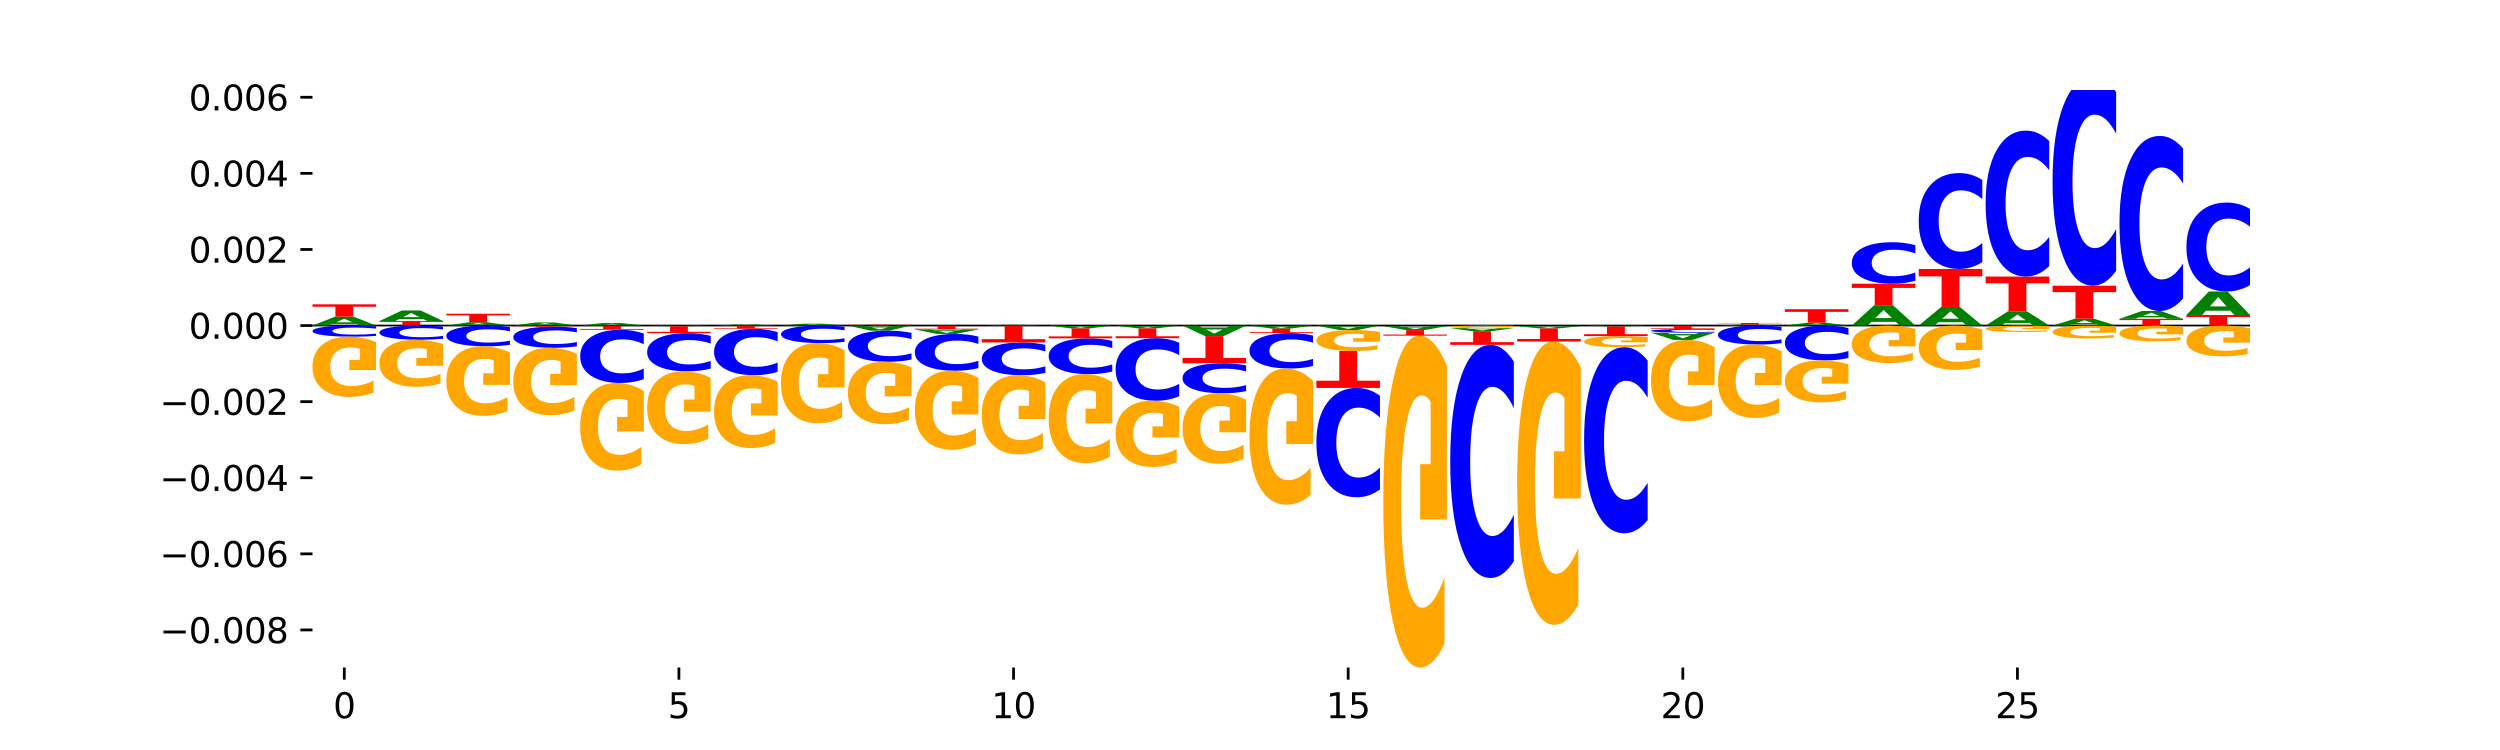 <?xml version="1.0" encoding="utf-8" standalone="no"?>
<!DOCTYPE svg PUBLIC "-//W3C//DTD SVG 1.1//EN"
  "http://www.w3.org/Graphics/SVG/1.1/DTD/svg11.dtd">
<svg xmlns:xlink="http://www.w3.org/1999/xlink" width="720pt" height="216pt" viewBox="0 0 720 216" xmlns="http://www.w3.org/2000/svg" version="1.1">
 <defs>
  <style type="text/css">*{stroke-linejoin: round; stroke-linecap: butt}</style>
 </defs>
 <g id="figure_1">
  <g id="patch_1">
   <path d="M 0 216 
L 720 216 
L 720 0 
L 0 0 
z
" style="fill: #ffffff"/>
  </g>
  <g id="axes_1">
   <g id="patch_2">
    <path d="M 90 192.24 
L 648 192.24 
L 648 25.92 
L 90 25.92 
z
" style="fill: #ffffff"/>
   </g>
   <g id="line2d_1">
    <path d="M 90 93.761 
L 648 93.761 
" clip-path="url(#p4428019102)" style="fill: none; stroke: #000000; stroke-width: 0.5; stroke-linecap: square"/>
   </g>
   <g id="patch_3">
    <path d="M 102.684 93.295 
L 95.642 93.295 
L 94.53 93.761 
L 90 93.761 
L 96.469 91.199 
L 101.842 91.199 
L 108.311 93.761 
L 103.785 93.761 
L 102.684 93.295 
z
M 96.765 92.819 
L 101.55 92.819 
L 99.161 91.8 
L 96.765 92.819 
z
" clip-path="url(#p4428019102)" style="fill: #008000"/>
   </g>
   <g id="patch_4">
    <path d="M 90 87.64 
L 108.311 87.64 
L 108.311 88.334 
L 101.723 88.334 
L 101.723 91.199 
L 96.6 91.199 
L 96.6 88.334 
L 90 88.334 
L 90 87.64 
z
" clip-path="url(#p4428019102)" style="fill: #ff0000"/>
   </g>
   <g id="patch_5">
    <path d="M 109.275 92.459 
L 127.585 92.459 
L 127.585 92.713 
L 120.998 92.713 
L 120.998 93.761 
L 115.875 93.761 
L 115.875 92.713 
L 109.275 92.713 
L 109.275 92.459 
z
" clip-path="url(#p4428019102)" style="fill: #ff0000"/>
   </g>
   <g id="patch_6">
    <path d="M 121.959 91.906 
L 114.917 91.906 
L 113.805 92.459 
L 109.275 92.459 
L 115.744 89.422 
L 121.116 89.422 
L 127.585 92.459 
L 123.059 92.459 
L 121.959 91.906 
z
M 116.04 91.342 
L 120.824 91.342 
L 118.436 90.134 
L 116.04 91.342 
z
" clip-path="url(#p4428019102)" style="fill: #008000"/>
   </g>
   <g id="patch_7">
    <path d="M 141.233 93.59 
L 134.191 93.59 
L 133.079 93.761 
L 128.549 93.761 
L 135.018 92.821 
L 140.391 92.821 
L 146.86 93.761 
L 142.334 93.761 
L 141.233 93.59 
z
M 135.314 93.416 
L 140.099 93.416 
L 137.71 93.042 
L 135.314 93.416 
z
" clip-path="url(#p4428019102)" style="fill: #008000"/>
   </g>
   <g id="patch_8">
    <path d="M 128.549 90.355 
L 146.86 90.355 
L 146.86 90.836 
L 140.272 90.836 
L 140.272 92.821 
L 135.15 92.821 
L 135.15 90.836 
L 128.549 90.836 
L 128.549 90.355 
z
" clip-path="url(#p4428019102)" style="fill: #ff0000"/>
   </g>
   <g id="patch_9">
    <path d="M 160.508 93.599 
L 153.466 93.599 
L 152.354 93.761 
L 147.824 93.761 
L 154.293 92.867 
L 159.665 92.867 
L 166.135 93.761 
L 161.608 93.761 
L 160.508 93.599 
z
M 154.589 93.433 
L 159.373 93.433 
L 156.985 93.077 
L 154.589 93.433 
z
" clip-path="url(#p4428019102)" style="fill: #008000"/>
   </g>
   <g id="patch_10">
    <path d="M 179.782 93.629 
L 172.74 93.629 
L 171.628 93.761 
L 167.098 93.761 
L 173.568 93.032 
L 178.94 93.032 
L 185.409 93.761 
L 180.883 93.761 
L 179.782 93.629 
z
M 173.863 93.493 
L 178.648 93.493 
L 176.26 93.203 
L 173.863 93.493 
z
" clip-path="url(#p4428019102)" style="fill: #008000"/>
   </g>
   <g id="patch_11">
    <path d="M 218.332 93.703 
L 211.29 93.703 
L 210.178 93.761 
L 205.648 93.761 
L 212.117 93.439 
L 217.489 93.439 
L 223.959 93.761 
L 219.432 93.761 
L 218.332 93.703 
z
M 212.413 93.643 
L 217.197 93.643 
L 214.809 93.515 
L 212.413 93.643 
z
" clip-path="url(#p4428019102)" style="fill: #008000"/>
   </g>
   <g id="patch_12">
    <path d="M 224.922 93.729 
L 243.233 93.729 
L 243.233 93.736 
L 236.646 93.736 
L 236.646 93.761 
L 231.523 93.761 
L 231.523 93.736 
L 224.922 93.736 
L 224.922 93.729 
z
" clip-path="url(#p4428019102)" style="fill: #ff0000"/>
   </g>
   <g id="patch_13">
    <path d="M 237.606 93.636 
L 230.564 93.636 
L 229.452 93.729 
L 224.922 93.729 
L 231.392 93.218 
L 236.764 93.218 
L 243.233 93.729 
L 238.707 93.729 
L 237.606 93.636 
z
M 231.687 93.541 
L 236.472 93.541 
L 234.083 93.338 
L 231.687 93.541 
z
" clip-path="url(#p4428019102)" style="fill: #008000"/>
   </g>
   <g id="patch_14">
    <path d="M 244.197 93.484 
L 262.508 93.484 
L 262.508 93.538 
L 255.92 93.538 
L 255.92 93.761 
L 250.797 93.761 
L 250.797 93.538 
L 244.197 93.538 
L 244.197 93.484 
z
" clip-path="url(#p4428019102)" style="fill: #ff0000"/>
   </g>
   <g id="patch_15">
    <path d="M 295.43 93.722 
L 288.388 93.722 
L 287.276 93.761 
L 282.746 93.761 
L 289.215 93.546 
L 294.588 93.546 
L 301.057 93.761 
L 296.531 93.761 
L 295.43 93.722 
z
M 289.511 93.682 
L 294.296 93.682 
L 291.907 93.597 
L 289.511 93.682 
z
" clip-path="url(#p4428019102)" style="fill: #008000"/>
   </g>
   <g id="patch_16">
    <path d="M 507.451 93.706 
L 500.409 93.706 
L 499.297 93.761 
L 494.767 93.761 
L 501.236 93.455 
L 506.608 93.455 
L 513.078 93.761 
L 508.551 93.761 
L 507.451 93.706 
z
M 501.532 93.649 
L 506.316 93.649 
L 503.928 93.526 
L 501.532 93.649 
z
" clip-path="url(#p4428019102)" style="fill: #008000"/>
   </g>
   <g id="patch_17">
    <path d="M 494.767 93.01 
L 513.078 93.01 
L 513.078 93.097 
L 506.49 93.097 
L 506.49 93.455 
L 501.367 93.455 
L 501.367 93.097 
L 494.767 93.097 
L 494.767 93.01 
z
" clip-path="url(#p4428019102)" style="fill: #ff0000"/>
   </g>
   <g id="patch_18">
    <path d="M 526.725 93.612 
L 519.683 93.612 
L 518.571 93.761 
L 514.041 93.761 
L 520.511 92.944 
L 525.883 92.944 
L 532.352 93.761 
L 527.826 93.761 
L 526.725 93.612 
z
M 520.806 93.461 
L 525.591 93.461 
L 523.203 93.135 
L 520.806 93.461 
z
" clip-path="url(#p4428019102)" style="fill: #008000"/>
   </g>
   <g id="patch_19">
    <path d="M 514.041 89.054 
L 532.352 89.054 
L 532.352 89.813 
L 525.765 89.813 
L 525.765 92.944 
L 520.642 92.944 
L 520.642 89.813 
L 514.041 89.813 
L 514.041 89.054 
z
" clip-path="url(#p4428019102)" style="fill: #ff0000"/>
   </g>
   <g id="patch_20">
    <path d="M 546 92.694 
L 538.958 92.694 
L 537.846 93.761 
L 533.316 93.761 
L 539.785 87.899 
L 545.158 87.899 
L 551.627 93.761 
L 547.101 93.761 
L 546 92.694 
z
M 540.081 91.606 
L 544.866 91.606 
L 542.477 89.274 
L 540.081 91.606 
z
" clip-path="url(#p4428019102)" style="fill: #008000"/>
   </g>
   <g id="patch_21">
    <path d="M 533.316 81.71 
L 551.627 81.71 
L 551.627 82.917 
L 545.039 82.917 
L 545.039 87.899 
L 539.916 87.899 
L 539.916 82.917 
L 533.316 82.917 
L 533.316 81.71 
z
" clip-path="url(#p4428019102)" style="fill: #ff0000"/>
   </g>
   <g id="patch_22">
    <path d="M 551.627 80.853 
Q 550.095 81.278 548.439 81.492 
Q 546.783 81.71 544.979 81.71 
Q 539.6 81.71 536.458 80.1 
Q 533.316 78.491 533.316 75.739 
Q 533.316 72.978 536.458 71.371 
Q 539.6 69.762 544.979 69.762 
Q 546.783 69.762 548.439 69.979 
Q 550.095 70.194 551.627 70.618 
L 551.627 73 
Q 550.081 72.437 548.582 72.175 
Q 547.083 71.914 545.426 71.914 
Q 542.455 71.914 540.753 72.933 
Q 539.055 73.95 539.055 75.739 
Q 539.055 77.521 540.753 78.541 
Q 542.455 79.557 545.426 79.557 
Q 547.083 79.557 548.582 79.296 
Q 550.081 79.032 551.627 78.469 
L 551.627 80.853 
z
" clip-path="url(#p4428019102)" style="fill: #0000ff"/>
   </g>
   <g id="patch_23">
    <path d="M 565.275 92.785 
L 558.233 92.785 
L 557.121 93.761 
L 552.591 93.761 
L 559.06 88.402 
L 564.432 88.402 
L 570.902 93.761 
L 566.375 93.761 
L 565.275 92.785 
z
M 559.356 91.79 
L 564.14 91.79 
L 561.752 89.658 
L 559.356 91.79 
z
" clip-path="url(#p4428019102)" style="fill: #008000"/>
   </g>
   <g id="patch_24">
    <path d="M 552.591 77.462 
L 570.902 77.462 
L 570.902 79.596 
L 564.314 79.596 
L 564.314 88.402 
L 559.191 88.402 
L 559.191 79.596 
L 552.591 79.596 
L 552.591 77.462 
z
" clip-path="url(#p4428019102)" style="fill: #ff0000"/>
   </g>
   <g id="patch_25">
    <path d="M 570.902 75.483 
Q 569.37 76.464 567.714 76.96 
Q 566.057 77.462 564.254 77.462 
Q 558.874 77.462 555.732 73.743 
Q 552.591 70.024 552.591 63.663 
Q 552.591 57.28 555.732 53.567 
Q 558.874 49.848 564.254 49.848 
Q 566.057 49.848 567.714 50.35 
Q 569.37 50.846 570.902 51.827 
L 570.902 57.332 
Q 569.356 56.031 567.857 55.426 
Q 566.357 54.822 564.701 54.822 
Q 561.73 54.822 560.028 57.178 
Q 558.33 59.528 558.33 63.663 
Q 558.33 67.782 560.028 70.138 
Q 561.73 72.488 564.701 72.488 
Q 566.357 72.488 567.857 71.883 
Q 569.356 71.273 570.902 69.972 
L 570.902 75.483 
z
" clip-path="url(#p4428019102)" style="fill: #0000ff"/>
   </g>
   <g id="patch_26">
    <path d="M 584.549 93.01 
L 577.507 93.01 
L 576.395 93.761 
L 571.865 93.761 
L 578.335 89.638 
L 583.707 89.638 
L 590.176 93.761 
L 585.65 93.761 
L 584.549 93.01 
z
M 578.63 92.245 
L 583.415 92.245 
L 581.026 90.605 
L 578.63 92.245 
z
" clip-path="url(#p4428019102)" style="fill: #008000"/>
   </g>
   <g id="patch_27">
    <path d="M 571.865 79.648 
L 590.176 79.648 
L 590.176 81.597 
L 583.589 81.597 
L 583.589 89.638 
L 578.466 89.638 
L 578.466 81.597 
L 571.865 81.597 
L 571.865 79.648 
z
" clip-path="url(#p4428019102)" style="fill: #ff0000"/>
   </g>
   <g id="patch_28">
    <path d="M 590.176 76.636 
Q 588.644 78.129 586.988 78.884 
Q 585.332 79.648 583.528 79.648 
Q 578.149 79.648 575.007 73.988 
Q 571.865 68.328 571.865 58.648 
Q 571.865 48.934 575.007 43.283 
Q 578.149 37.622 583.528 37.622 
Q 585.332 37.622 586.988 38.386 
Q 588.644 39.142 590.176 40.635 
L 590.176 49.012 
Q 588.631 47.033 587.131 46.113 
Q 585.632 45.192 583.976 45.192 
Q 581.005 45.192 579.302 48.778 
Q 577.604 52.354 577.604 58.648 
Q 577.604 64.916 579.302 68.502 
Q 581.005 72.078 583.976 72.078 
Q 585.632 72.078 587.131 71.158 
Q 588.631 70.229 590.176 68.25 
L 590.176 76.636 
z
" clip-path="url(#p4428019102)" style="fill: #0000ff"/>
   </g>
   <g id="patch_29">
    <path d="M 603.824 93.401 
L 596.782 93.401 
L 595.67 93.761 
L 591.14 93.761 
L 597.609 91.783 
L 602.982 91.783 
L 609.451 93.761 
L 604.925 93.761 
L 603.824 93.401 
z
M 597.905 93.034 
L 602.689 93.034 
L 600.301 92.247 
L 597.905 93.034 
z
" clip-path="url(#p4428019102)" style="fill: #008000"/>
   </g>
   <g id="patch_30">
    <path d="M 591.14 82.288 
L 609.451 82.288 
L 609.451 84.14 
L 602.863 84.14 
L 602.863 91.783 
L 597.74 91.783 
L 597.74 84.14 
L 591.14 84.14 
L 591.14 82.288 
z
" clip-path="url(#p4428019102)" style="fill: #ff0000"/>
   </g>
   <g id="patch_31">
    <path d="M 609.451 77.98 
Q 607.919 80.115 606.263 81.195 
Q 604.607 82.288 602.803 82.288 
Q 597.423 82.288 594.282 74.194 
Q 591.14 66.1 591.14 52.259 
Q 591.14 38.368 594.282 30.287 
Q 597.423 22.193 602.803 22.193 
Q 604.607 22.193 606.263 23.286 
Q 607.919 24.366 609.451 26.501 
L 609.451 38.48 
Q 607.905 35.65 606.406 34.334 
Q 604.907 33.018 603.25 33.018 
Q 600.279 33.018 598.577 38.145 
Q 596.879 43.259 596.879 52.259 
Q 596.879 61.222 598.577 66.349 
Q 600.279 71.463 603.25 71.463 
Q 604.907 71.463 606.406 70.147 
Q 607.905 68.819 609.451 65.989 
L 609.451 77.98 
z
" clip-path="url(#p4428019102)" style="fill: #0000ff"/>
   </g>
   <g id="patch_32">
    <path d="M 610.415 91.808 
L 628.725 91.808 
L 628.725 92.189 
L 622.138 92.189 
L 622.138 93.761 
L 617.015 93.761 
L 617.015 92.189 
L 610.415 92.189 
L 610.415 91.808 
z
" clip-path="url(#p4428019102)" style="fill: #ff0000"/>
   </g>
   <g id="patch_33">
    <path d="M 623.098 91.399 
L 616.056 91.399 
L 614.944 91.808 
L 610.415 91.808 
L 616.884 89.562 
L 622.256 89.562 
L 628.725 91.808 
L 624.199 91.808 
L 623.098 91.399 
z
M 617.18 90.982 
L 621.964 90.982 
L 619.576 90.089 
L 617.18 90.982 
z
" clip-path="url(#p4428019102)" style="fill: #008000"/>
   </g>
   <g id="patch_34">
    <path d="M 628.725 85.949 
Q 627.194 87.74 625.537 88.646 
Q 623.881 89.562 622.077 89.562 
Q 616.698 89.562 613.556 82.772 
Q 610.415 75.982 610.415 64.37 
Q 610.415 52.717 613.556 45.937 
Q 616.698 39.147 622.077 39.147 
Q 623.881 39.147 625.537 40.063 
Q 627.194 40.97 628.725 42.761 
L 628.725 52.811 
Q 627.18 50.436 625.68 49.332 
Q 624.181 48.228 622.525 48.228 
Q 619.554 48.228 617.851 52.529 
Q 616.154 56.82 616.154 64.37 
Q 616.154 71.889 617.851 76.19 
Q 619.554 80.481 622.525 80.481 
Q 624.181 80.481 625.68 79.377 
Q 627.18 78.263 628.725 75.888 
L 628.725 85.949 
z
" clip-path="url(#p4428019102)" style="fill: #0000ff"/>
   </g>
   <g id="patch_35">
    <path d="M 629.689 90.73 
L 648 90.73 
L 648 91.322 
L 641.412 91.322 
L 641.412 93.761 
L 636.29 93.761 
L 636.29 91.322 
L 629.689 91.322 
L 629.689 90.73 
z
" clip-path="url(#p4428019102)" style="fill: #ff0000"/>
   </g>
   <g id="patch_36">
    <path d="M 642.373 89.494 
L 635.331 89.494 
L 634.219 90.73 
L 629.689 90.73 
L 636.158 83.945 
L 641.531 83.945 
L 648 90.73 
L 643.474 90.73 
L 642.373 89.494 
z
M 636.454 88.235 
L 641.239 88.235 
L 638.85 85.536 
L 636.454 88.235 
z
" clip-path="url(#p4428019102)" style="fill: #008000"/>
   </g>
   <g id="patch_37">
    <path d="M 648 82.109 
Q 646.468 83.019 644.812 83.479 
Q 643.156 83.945 641.352 83.945 
Q 635.973 83.945 632.831 80.496 
Q 629.689 77.047 629.689 71.149 
Q 629.689 65.23 632.831 61.786 
Q 635.973 58.337 641.352 58.337 
Q 643.156 58.337 644.812 58.803 
Q 646.468 59.263 648 60.173 
L 648 65.277 
Q 646.454 64.071 644.955 63.511 
Q 643.456 62.95 641.799 62.95 
Q 638.828 62.95 637.126 65.135 
Q 635.428 67.314 635.428 71.149 
Q 635.428 74.968 637.126 77.153 
Q 638.828 79.332 641.799 79.332 
Q 643.456 79.332 644.955 78.771 
Q 646.454 78.205 648 76.999 
L 648 82.109 
z
" clip-path="url(#p4428019102)" style="fill: #0000ff"/>
   </g>
   <g id="patch_38">
    <path d="M 108.311 93.991 
Q 106.779 93.877 105.123 93.82 
Q 103.467 93.761 101.663 93.761 
Q 96.284 93.761 93.142 94.193 
Q 90 94.624 90 95.362 
Q 90 96.102 93.142 96.533 
Q 96.284 96.964 101.663 96.964 
Q 103.467 96.964 105.123 96.906 
Q 106.779 96.849 108.311 96.735 
L 108.311 96.096 
Q 106.765 96.247 105.266 96.317 
Q 103.767 96.387 102.11 96.387 
Q 99.139 96.387 97.437 96.114 
Q 95.739 95.842 95.739 95.362 
Q 95.739 94.884 97.437 94.611 
Q 99.139 94.338 102.11 94.338 
Q 103.767 94.338 105.266 94.409 
Q 106.765 94.479 108.311 94.63 
L 108.311 93.991 
z
" clip-path="url(#p4428019102)" style="fill: #0000ff"/>
   </g>
   <g id="patch_39">
    <path d="M 108.311 98.533 
Q 106.464 97.749 104.478 97.355 
Q 102.492 96.964 100.374 96.964 
Q 95.589 96.964 92.795 99.3 
Q 90 101.635 90 105.629 
Q 90 109.669 92.844 111.986 
Q 95.692 114.304 100.645 114.304 
Q 102.553 114.304 104.302 113.989 
Q 106.054 113.677 107.605 113.061 
L 107.605 109.604 
Q 106.005 110.396 104.421 110.786 
Q 102.836 111.18 101.244 111.18 
Q 98.298 111.18 96.701 109.741 
Q 95.105 108.304 95.105 105.629 
Q 95.105 102.978 96.644 101.531 
Q 98.183 100.088 101.014 100.088 
Q 101.786 100.088 102.447 100.17 
Q 103.107 100.256 103.633 100.435 
L 103.633 103.68 
L 100.616 103.68 
L 100.616 106.571 
L 108.311 106.571 
L 108.311 98.533 
z
" clip-path="url(#p4428019102)" style="fill: #ffa600"/>
   </g>
   <g id="patch_40">
    <path d="M 127.585 94.055 
Q 126.054 93.909 124.398 93.836 
Q 122.741 93.761 120.937 93.761 
Q 115.558 93.761 112.416 94.313 
Q 109.275 94.864 109.275 95.806 
Q 109.275 96.753 112.416 97.303 
Q 115.558 97.854 120.937 97.854 
Q 122.741 97.854 124.398 97.78 
Q 126.054 97.706 127.585 97.561 
L 127.585 96.745 
Q 126.04 96.938 124.541 97.027 
Q 123.041 97.117 121.385 97.117 
Q 118.414 97.117 116.712 96.768 
Q 115.014 96.419 115.014 95.806 
Q 115.014 95.196 116.712 94.847 
Q 118.414 94.499 121.385 94.499 
Q 123.041 94.499 124.541 94.588 
Q 126.04 94.679 127.585 94.871 
L 127.585 94.055 
z
" clip-path="url(#p4428019102)" style="fill: #0000ff"/>
   </g>
   <g id="patch_41">
    <path d="M 127.585 99.08 
Q 125.739 98.467 123.753 98.159 
Q 121.766 97.854 119.649 97.854 
Q 114.864 97.854 112.069 99.679 
Q 109.275 101.504 109.275 104.624 
Q 109.275 107.781 112.119 109.592 
Q 114.966 111.403 119.92 111.403 
Q 121.828 111.403 123.576 111.157 
Q 125.328 110.913 126.88 110.432 
L 126.88 107.731 
Q 125.279 108.349 123.695 108.655 
Q 122.111 108.962 120.519 108.962 
Q 117.572 108.962 115.976 107.837 
Q 114.38 106.715 114.38 104.624 
Q 114.38 102.553 115.919 101.422 
Q 117.457 100.295 120.289 100.295 
Q 121.061 100.295 121.721 100.359 
Q 122.382 100.426 122.907 100.566 
L 122.907 103.102 
L 119.891 103.102 
L 119.891 105.36 
L 127.585 105.36 
L 127.585 99.08 
z
" clip-path="url(#p4428019102)" style="fill: #ffa600"/>
   </g>
   <g id="patch_42">
    <path d="M 146.86 94.19 
Q 145.328 93.978 143.672 93.87 
Q 142.016 93.761 140.212 93.761 
Q 134.833 93.761 131.691 94.567 
Q 128.549 95.373 128.549 96.75 
Q 128.549 98.133 131.691 98.937 
Q 134.833 99.743 140.212 99.743 
Q 142.016 99.743 143.672 99.634 
Q 145.328 99.526 146.86 99.314 
L 146.86 98.122 
Q 145.315 98.403 143.815 98.534 
Q 142.316 98.665 140.66 98.665 
Q 137.689 98.665 135.986 98.155 
Q 134.288 97.646 134.288 96.75 
Q 134.288 95.858 135.986 95.348 
Q 137.689 94.839 140.66 94.839 
Q 142.316 94.839 143.815 94.97 
Q 145.315 95.102 146.86 95.384 
L 146.86 94.19 
z
" clip-path="url(#p4428019102)" style="fill: #0000ff"/>
   </g>
   <g id="patch_43">
    <path d="M 146.86 101.555 
Q 145.013 100.649 143.027 100.194 
Q 141.041 99.743 138.923 99.743 
Q 134.139 99.743 131.344 102.44 
Q 128.549 105.138 128.549 109.751 
Q 128.549 114.417 131.393 117.094 
Q 134.241 119.771 139.194 119.771 
Q 141.103 119.771 142.851 119.407 
Q 144.603 119.047 146.154 118.335 
L 146.154 114.343 
Q 144.554 115.257 142.97 115.708 
Q 141.386 116.163 139.793 116.163 
Q 136.847 116.163 135.251 114.5 
Q 133.654 112.841 133.654 109.751 
Q 133.654 106.689 135.193 105.018 
Q 136.732 103.35 139.564 103.35 
Q 140.335 103.35 140.996 103.445 
Q 141.657 103.545 142.182 103.752 
L 142.182 107.5 
L 139.166 107.5 
L 139.166 110.839 
L 146.86 110.839 
L 146.86 101.555 
z
" clip-path="url(#p4428019102)" style="fill: #ffa600"/>
   </g>
   <g id="patch_44">
    <path d="M 166.135 94.508 
Q 164.603 94.292 162.947 94.182 
Q 161.291 94.071 159.487 94.071 
Q 154.107 94.071 150.966 94.893 
Q 147.824 95.715 147.824 97.12 
Q 147.824 98.531 150.966 99.351 
Q 154.107 100.173 159.487 100.173 
Q 161.291 100.173 162.947 100.062 
Q 164.603 99.952 166.135 99.736 
L 166.135 98.519 
Q 164.589 98.807 163.09 98.94 
Q 161.59 99.074 159.934 99.074 
Q 156.963 99.074 155.261 98.553 
Q 153.563 98.034 153.563 97.12 
Q 153.563 96.21 155.261 95.69 
Q 156.963 95.17 159.934 95.17 
Q 161.59 95.17 163.09 95.304 
Q 164.589 95.439 166.135 95.726 
L 166.135 94.508 
z
" clip-path="url(#p4428019102)" style="fill: #0000ff"/>
   </g>
   <g id="patch_45">
    <path d="M 166.135 101.928 
Q 164.288 101.051 162.302 100.61 
Q 160.316 100.173 158.198 100.173 
Q 153.413 100.173 150.618 102.786 
Q 147.824 105.399 147.824 109.868 
Q 147.824 114.389 150.668 116.982 
Q 153.516 119.575 158.469 119.575 
Q 160.377 119.575 162.125 119.222 
Q 163.878 118.873 165.429 118.184 
L 165.429 114.317 
Q 163.828 115.202 162.244 115.639 
Q 160.66 116.08 159.068 116.08 
Q 156.122 116.08 154.525 114.469 
Q 152.929 112.862 152.929 109.868 
Q 152.929 106.902 154.468 105.283 
Q 156.007 103.668 158.838 103.668 
Q 159.61 103.668 160.27 103.76 
Q 160.931 103.856 161.456 104.057 
L 161.456 107.688 
L 158.44 107.688 
L 158.44 110.922 
L 166.135 110.922 
L 166.135 101.928 
z
" clip-path="url(#p4428019102)" style="fill: #ffa600"/>
   </g>
   <g id="patch_46">
    <path d="M 147.824 94.071 
L 166.135 94.071 
L 166.135 94.011 
L 159.547 94.011 
L 159.547 93.761 
L 154.424 93.761 
L 154.424 94.011 
L 147.824 94.011 
L 147.824 94.071 
z
" clip-path="url(#p4428019102)" style="fill: #ff0000"/>
   </g>
   <g id="patch_47">
    <path d="M 185.409 96.075 
Q 183.878 95.531 182.221 95.256 
Q 180.565 94.977 178.761 94.977 
Q 173.382 94.977 170.24 97.04 
Q 167.098 99.103 167.098 102.631 
Q 167.098 106.172 170.24 108.232 
Q 173.382 110.294 178.761 110.294 
Q 180.565 110.294 182.221 110.016 
Q 183.878 109.741 185.409 109.197 
L 185.409 106.143 
Q 183.864 106.865 182.364 107.2 
Q 180.865 107.535 179.209 107.535 
Q 176.238 107.535 174.535 106.229 
Q 172.838 104.925 172.838 102.631 
Q 172.838 100.347 174.535 99.04 
Q 176.238 97.736 179.209 97.736 
Q 180.865 97.736 182.364 98.072 
Q 183.864 98.41 185.409 99.132 
L 185.409 96.075 
z
" clip-path="url(#p4428019102)" style="fill: #0000ff"/>
   </g>
   <g id="patch_48">
    <path d="M 185.409 112.579 
Q 183.563 111.437 181.576 110.863 
Q 179.59 110.294 177.473 110.294 
Q 172.688 110.294 169.893 113.695 
Q 167.098 117.096 167.098 122.912 
Q 167.098 128.796 169.942 132.171 
Q 172.79 135.546 177.744 135.546 
Q 179.652 135.546 181.4 135.087 
Q 183.152 134.633 184.703 133.736 
L 184.703 128.702 
Q 183.103 129.855 181.519 130.424 
Q 179.935 130.997 178.343 130.997 
Q 175.396 130.997 173.8 128.901 
Q 172.203 126.809 172.203 122.912 
Q 172.203 119.052 173.742 116.945 
Q 175.281 114.843 178.113 114.843 
Q 178.884 114.843 179.545 114.963 
Q 180.206 115.088 180.731 115.349 
L 180.731 120.075 
L 177.715 120.075 
L 177.715 124.284 
L 185.409 124.284 
L 185.409 112.579 
z
" clip-path="url(#p4428019102)" style="fill: #ffa600"/>
   </g>
   <g id="patch_49">
    <path d="M 167.098 94.977 
L 185.409 94.977 
L 185.409 94.74 
L 178.822 94.74 
L 178.822 93.761 
L 173.699 93.761 
L 173.699 94.74 
L 167.098 94.74 
L 167.098 94.977 
z
" clip-path="url(#p4428019102)" style="fill: #ff0000"/>
   </g>
   <g id="patch_50">
    <path d="M 199.057 93.799 
L 192.015 93.799 
L 190.903 93.761 
L 186.373 93.761 
L 192.842 93.97 
L 198.215 93.97 
L 204.684 93.761 
L 200.158 93.761 
L 199.057 93.799 
z
M 193.138 93.838 
L 197.923 93.838 
L 195.534 93.921 
L 193.138 93.838 
z
" clip-path="url(#p4428019102)" style="fill: #008000"/>
   </g>
   <g id="patch_51">
    <path d="M 204.684 96.738 
Q 203.152 96.347 201.496 96.149 
Q 199.84 95.95 198.036 95.95 
Q 192.657 95.95 189.515 97.43 
Q 186.373 98.911 186.373 101.443 
Q 186.373 103.984 189.515 105.463 
Q 192.657 106.943 198.036 106.943 
Q 199.84 106.943 201.496 106.743 
Q 203.152 106.546 204.684 106.155 
L 204.684 103.964 
Q 203.138 104.482 201.639 104.722 
Q 200.14 104.963 198.483 104.963 
Q 195.512 104.963 193.81 104.025 
Q 192.112 103.09 192.112 101.443 
Q 192.112 99.803 193.81 98.866 
Q 195.512 97.93 198.483 97.93 
Q 200.14 97.93 201.639 98.171 
Q 203.138 98.414 204.684 98.931 
L 204.684 96.738 
z
" clip-path="url(#p4428019102)" style="fill: #0000ff"/>
   </g>
   <g id="patch_52">
    <path d="M 204.684 108.839 
Q 202.837 107.891 200.851 107.415 
Q 198.865 106.943 196.747 106.943 
Q 191.962 106.943 189.168 109.766 
Q 186.373 112.588 186.373 117.415 
Q 186.373 122.298 189.217 125.099 
Q 192.065 127.9 197.018 127.9 
Q 198.926 127.9 200.675 127.519 
Q 202.427 127.142 203.978 126.397 
L 203.978 122.22 
Q 202.378 123.177 200.794 123.649 
Q 199.21 124.125 197.617 124.125 
Q 194.671 124.125 193.074 122.385 
Q 191.478 120.649 191.478 117.415 
Q 191.478 114.212 193.017 112.463 
Q 194.556 110.718 197.387 110.718 
Q 198.159 110.718 198.82 110.818 
Q 199.48 110.922 200.006 111.138 
L 200.006 115.06 
L 196.989 115.06 
L 196.989 118.553 
L 204.684 118.553 
L 204.684 108.839 
z
" clip-path="url(#p4428019102)" style="fill: #ffa600"/>
   </g>
   <g id="patch_53">
    <path d="M 186.373 95.95 
L 204.684 95.95 
L 204.684 95.564 
L 198.096 95.564 
L 198.096 93.97 
L 192.973 93.97 
L 192.973 95.564 
L 186.373 95.564 
L 186.373 95.95 
z
" clip-path="url(#p4428019102)" style="fill: #ff0000"/>
   </g>
   <g id="patch_54">
    <path d="M 223.959 95.653 
Q 222.427 95.179 220.771 94.939 
Q 219.114 94.696 217.311 94.696 
Q 211.931 94.696 208.789 96.495 
Q 205.648 98.293 205.648 101.37 
Q 205.648 104.457 208.789 106.253 
Q 211.931 108.052 217.311 108.052 
Q 219.114 108.052 220.771 107.809 
Q 222.427 107.569 223.959 107.095 
L 223.959 104.432 
Q 222.413 105.061 220.914 105.354 
Q 219.414 105.646 217.758 105.646 
Q 214.787 105.646 213.085 104.507 
Q 211.387 103.37 211.387 101.37 
Q 211.387 99.378 213.085 98.238 
Q 214.787 97.102 217.758 97.102 
Q 219.414 97.102 220.914 97.394 
Q 222.413 97.689 223.959 98.318 
L 223.959 95.653 
z
" clip-path="url(#p4428019102)" style="fill: #0000ff"/>
   </g>
   <g id="patch_55">
    <path d="M 223.959 109.951 
Q 222.112 109.001 220.126 108.524 
Q 218.139 108.052 216.022 108.052 
Q 211.237 108.052 208.442 110.878 
Q 205.648 113.705 205.648 118.538 
Q 205.648 123.428 208.492 126.233 
Q 211.34 129.037 216.293 129.037 
Q 218.201 129.037 219.949 128.656 
Q 221.701 128.279 223.253 127.533 
L 223.253 123.35 
Q 221.652 124.308 220.068 124.78 
Q 218.484 125.257 216.892 125.257 
Q 213.945 125.257 212.349 123.515 
Q 210.753 121.776 210.753 118.538 
Q 210.753 115.33 212.292 113.579 
Q 213.831 111.832 216.662 111.832 
Q 217.434 111.832 218.094 111.932 
Q 218.755 112.036 219.28 112.252 
L 219.28 116.18 
L 216.264 116.18 
L 216.264 119.678 
L 223.959 119.678 
L 223.959 109.951 
z
" clip-path="url(#p4428019102)" style="fill: #ffa600"/>
   </g>
   <g id="patch_56">
    <path d="M 205.648 94.696 
L 223.959 94.696 
L 223.959 94.514 
L 217.371 94.514 
L 217.371 93.761 
L 212.248 93.761 
L 212.248 94.514 
L 205.648 94.514 
L 205.648 94.696 
z
" clip-path="url(#p4428019102)" style="fill: #ff0000"/>
   </g>
   <g id="patch_57">
    <path d="M 243.233 94.123 
Q 241.701 93.944 240.045 93.853 
Q 238.389 93.761 236.585 93.761 
Q 231.206 93.761 228.064 94.441 
Q 224.922 95.121 224.922 96.283 
Q 224.922 97.449 228.064 98.127 
Q 231.206 98.807 236.585 98.807 
Q 238.389 98.807 240.045 98.715 
Q 241.701 98.625 243.233 98.445 
L 243.233 97.44 
Q 241.688 97.677 240.188 97.788 
Q 238.689 97.898 237.033 97.898 
Q 234.062 97.898 232.359 97.468 
Q 230.661 97.038 230.661 96.283 
Q 230.661 95.53 232.359 95.1 
Q 234.062 94.67 237.033 94.67 
Q 238.689 94.67 240.188 94.781 
Q 241.688 94.892 243.233 95.13 
L 243.233 94.123 
z
" clip-path="url(#p4428019102)" style="fill: #0000ff"/>
   </g>
   <g id="patch_58">
    <path d="M 243.233 100.896 
Q 241.386 99.852 239.4 99.327 
Q 237.414 98.807 235.297 98.807 
Q 230.512 98.807 227.717 101.917 
Q 224.922 105.028 224.922 110.347 
Q 224.922 115.728 227.766 118.814 
Q 230.614 121.901 235.567 121.901 
Q 237.476 121.901 239.224 121.481 
Q 240.976 121.066 242.527 120.245 
L 242.527 115.642 
Q 240.927 116.696 239.343 117.216 
Q 237.759 117.741 236.167 117.741 
Q 233.22 117.741 231.624 115.823 
Q 230.027 113.91 230.027 110.347 
Q 230.027 106.817 231.566 104.889 
Q 233.105 102.967 235.937 102.967 
Q 236.708 102.967 237.369 103.077 
Q 238.03 103.191 238.555 103.43 
L 238.555 107.752 
L 235.539 107.752 
L 235.539 111.601 
L 243.233 111.601 
L 243.233 100.896 
z
" clip-path="url(#p4428019102)" style="fill: #ffa600"/>
   </g>
   <g id="patch_59">
    <path d="M 256.881 94.029 
L 249.839 94.029 
L 248.727 93.761 
L 244.197 93.761 
L 250.666 95.229 
L 256.039 95.229 
L 262.508 93.761 
L 257.982 93.761 
L 256.881 94.029 
z
M 250.962 94.301 
L 255.746 94.301 
L 253.358 94.885 
L 250.962 94.301 
z
" clip-path="url(#p4428019102)" style="fill: #008000"/>
   </g>
   <g id="patch_60">
    <path d="M 262.508 95.872 
Q 260.976 95.553 259.32 95.392 
Q 257.664 95.229 255.86 95.229 
Q 250.48 95.229 247.339 96.436 
Q 244.197 97.644 244.197 99.708 
Q 244.197 101.78 247.339 102.985 
Q 250.48 104.192 255.86 104.192 
Q 257.664 104.192 259.32 104.029 
Q 260.976 103.868 262.508 103.55 
L 262.508 101.763 
Q 260.962 102.185 259.463 102.381 
Q 257.964 102.578 256.307 102.578 
Q 253.336 102.578 251.634 101.813 
Q 249.936 101.05 249.936 99.708 
Q 249.936 98.371 251.634 97.607 
Q 253.336 96.844 256.307 96.844 
Q 257.964 96.844 259.463 97.04 
Q 260.962 97.238 262.508 97.66 
L 262.508 95.872 
z
" clip-path="url(#p4428019102)" style="fill: #0000ff"/>
   </g>
   <g id="patch_61">
    <path d="M 262.508 105.819 
Q 260.661 105.005 258.675 104.597 
Q 256.689 104.192 254.571 104.192 
Q 249.786 104.192 246.992 106.613 
Q 244.197 109.035 244.197 113.175 
Q 244.197 117.364 247.041 119.767 
Q 249.889 122.17 254.842 122.17 
Q 256.75 122.17 258.498 121.843 
Q 260.251 121.52 261.802 120.881 
L 261.802 117.297 
Q 260.201 118.118 258.617 118.523 
Q 257.033 118.931 255.441 118.931 
Q 252.495 118.931 250.898 117.439 
Q 249.302 115.949 249.302 113.175 
Q 249.302 110.427 250.841 108.927 
Q 252.38 107.43 255.211 107.43 
Q 255.983 107.43 256.644 107.516 
Q 257.304 107.605 257.83 107.791 
L 257.83 111.155 
L 254.813 111.155 
L 254.813 114.152 
L 262.508 114.152 
L 262.508 105.819 
z
" clip-path="url(#p4428019102)" style="fill: #ffa600"/>
   </g>
   <g id="patch_62">
    <path d="M 276.155 95.117 
L 269.113 95.117 
L 268.001 94.882 
L 263.472 94.882 
L 269.941 96.174 
L 275.313 96.174 
L 281.782 94.882 
L 277.256 94.882 
L 276.155 95.117 
z
M 270.237 95.357 
L 275.021 95.357 
L 272.633 95.871 
L 270.237 95.357 
z
" clip-path="url(#p4428019102)" style="fill: #008000"/>
   </g>
   <g id="patch_63">
    <path d="M 281.782 96.934 
Q 280.251 96.557 278.594 96.367 
Q 276.938 96.174 275.134 96.174 
Q 269.755 96.174 266.613 97.602 
Q 263.472 99.029 263.472 101.471 
Q 263.472 103.921 266.613 105.347 
Q 269.755 106.775 275.134 106.775 
Q 276.938 106.775 278.594 106.582 
Q 280.251 106.391 281.782 106.015 
L 281.782 103.902 
Q 280.237 104.401 278.737 104.633 
Q 277.238 104.865 275.582 104.865 
Q 272.611 104.865 270.908 103.961 
Q 269.211 103.058 269.211 101.471 
Q 269.211 99.89 270.908 98.985 
Q 272.611 98.083 275.582 98.083 
Q 277.238 98.083 278.737 98.315 
Q 280.237 98.55 281.782 99.049 
L 281.782 96.934 
z
" clip-path="url(#p4428019102)" style="fill: #0000ff"/>
   </g>
   <g id="patch_64">
    <path d="M 281.782 108.832 
Q 279.936 107.803 277.949 107.287 
Q 275.963 106.775 273.846 106.775 
Q 269.061 106.775 266.266 109.838 
Q 263.472 112.901 263.472 118.139 
Q 263.472 123.439 266.315 126.478 
Q 269.163 129.518 274.117 129.518 
Q 276.025 129.518 277.773 129.104 
Q 279.525 128.696 281.077 127.888 
L 281.077 123.354 
Q 279.476 124.392 277.892 124.904 
Q 276.308 125.421 274.716 125.421 
Q 271.769 125.421 270.173 123.533 
Q 268.577 121.649 268.577 118.139 
Q 268.577 114.663 270.115 112.765 
Q 271.654 110.871 274.486 110.871 
Q 275.257 110.871 275.918 110.979 
Q 276.579 111.092 277.104 111.327 
L 277.104 115.583 
L 274.088 115.583 
L 274.088 119.375 
L 281.782 119.375 
L 281.782 108.832 
z
" clip-path="url(#p4428019102)" style="fill: #ffa600"/>
   </g>
   <g id="patch_65">
    <path d="M 263.472 94.882 
L 281.782 94.882 
L 281.782 94.663 
L 275.195 94.663 
L 275.195 93.761 
L 270.072 93.761 
L 270.072 94.663 
L 263.472 94.663 
L 263.472 94.882 
z
" clip-path="url(#p4428019102)" style="fill: #ff0000"/>
   </g>
   <g id="patch_66">
    <path d="M 301.057 99.308 
Q 299.525 98.973 297.869 98.803 
Q 296.213 98.631 294.409 98.631 
Q 289.03 98.631 285.888 99.903 
Q 282.746 101.175 282.746 103.349 
Q 282.746 105.532 285.888 106.802 
Q 289.03 108.073 294.409 108.073 
Q 296.213 108.073 297.869 107.902 
Q 299.525 107.732 301.057 107.397 
L 301.057 105.514 
Q 299.511 105.959 298.012 106.166 
Q 296.513 106.373 294.856 106.373 
Q 291.885 106.373 290.183 105.567 
Q 288.485 104.763 288.485 103.349 
Q 288.485 101.941 290.183 101.136 
Q 291.885 100.332 294.856 100.332 
Q 296.513 100.332 298.012 100.539 
Q 299.511 100.748 301.057 101.192 
L 301.057 99.308 
z
" clip-path="url(#p4428019102)" style="fill: #0000ff"/>
   </g>
   <g id="patch_67">
    <path d="M 301.057 110.134 
Q 299.21 109.104 297.224 108.586 
Q 295.238 108.073 293.12 108.073 
Q 288.335 108.073 285.541 111.141 
Q 282.746 114.209 282.746 119.456 
Q 282.746 124.764 285.59 127.808 
Q 288.438 130.853 293.391 130.853 
Q 295.299 130.853 297.048 130.439 
Q 298.8 130.029 300.351 129.22 
L 300.351 124.679 
Q 298.751 125.719 297.167 126.232 
Q 295.583 126.749 293.99 126.749 
Q 291.044 126.749 289.448 124.858 
Q 287.851 122.971 287.851 119.456 
Q 287.851 115.974 289.39 114.073 
Q 290.929 112.177 293.761 112.177 
Q 294.532 112.177 295.193 112.285 
Q 295.853 112.398 296.379 112.633 
L 296.379 116.896 
L 293.362 116.896 
L 293.362 120.693 
L 301.057 120.693 
L 301.057 110.134 
z
" clip-path="url(#p4428019102)" style="fill: #ffa600"/>
   </g>
   <g id="patch_68">
    <path d="M 282.746 98.631 
L 301.057 98.631 
L 301.057 97.682 
L 294.469 97.682 
L 294.469 93.761 
L 289.347 93.761 
L 289.347 97.682 
L 282.746 97.682 
L 282.746 98.631 
z
" clip-path="url(#p4428019102)" style="fill: #ff0000"/>
   </g>
   <g id="patch_69">
    <path d="M 314.705 93.913 
L 307.663 93.913 
L 306.551 93.761 
L 302.021 93.761 
L 308.49 94.591 
L 313.862 94.591 
L 320.332 93.761 
L 315.805 93.761 
L 314.705 93.913 
z
M 308.786 94.067 
L 313.57 94.067 
L 311.182 94.396 
L 308.786 94.067 
z
" clip-path="url(#p4428019102)" style="fill: #008000"/>
   </g>
   <g id="patch_70">
    <path d="M 320.332 98.18 
Q 318.8 97.814 317.144 97.628 
Q 315.487 97.441 313.684 97.441 
Q 308.304 97.441 305.163 98.83 
Q 302.021 100.218 302.021 102.593 
Q 302.021 104.977 305.163 106.364 
Q 308.304 107.752 313.684 107.752 
Q 315.487 107.752 317.144 107.565 
Q 318.8 107.38 320.332 107.013 
L 320.332 104.958 
Q 318.786 105.443 317.287 105.669 
Q 315.787 105.895 314.131 105.895 
Q 311.16 105.895 309.458 105.015 
Q 307.76 104.138 307.76 102.593 
Q 307.76 101.055 309.458 100.176 
Q 311.16 99.298 314.131 99.298 
Q 315.787 99.298 317.287 99.524 
Q 318.786 99.752 320.332 100.238 
L 320.332 98.18 
z
" clip-path="url(#p4428019102)" style="fill: #0000ff"/>
   </g>
   <g id="patch_71">
    <path d="M 320.332 110.072 
Q 318.485 108.912 316.499 108.329 
Q 314.513 107.752 312.395 107.752 
Q 307.61 107.752 304.815 111.205 
Q 302.021 114.657 302.021 120.561 
Q 302.021 126.534 304.865 129.96 
Q 307.713 133.386 312.666 133.386 
Q 314.574 133.386 316.322 132.92 
Q 318.075 132.46 319.626 131.549 
L 319.626 126.439 
Q 318.025 127.609 316.441 128.186 
Q 314.857 128.769 313.265 128.769 
Q 310.318 128.769 308.722 126.64 
Q 307.126 124.517 307.126 120.561 
Q 307.126 116.643 308.665 114.504 
Q 310.204 112.37 313.035 112.37 
Q 313.807 112.37 314.467 112.492 
Q 315.128 112.619 315.653 112.883 
L 315.653 117.681 
L 312.637 117.681 
L 312.637 121.954 
L 320.332 121.954 
L 320.332 110.072 
z
" clip-path="url(#p4428019102)" style="fill: #ffa600"/>
   </g>
   <g id="patch_72">
    <path d="M 302.021 97.441 
L 320.332 97.441 
L 320.332 96.885 
L 313.744 96.885 
L 313.744 94.591 
L 308.621 94.591 
L 308.621 96.885 
L 302.021 96.885 
L 302.021 97.441 
z
" clip-path="url(#p4428019102)" style="fill: #ff0000"/>
   </g>
   <g id="patch_73">
    <path d="M 333.979 93.911 
L 326.937 93.911 
L 325.825 93.761 
L 321.295 93.761 
L 327.765 94.58 
L 333.137 94.58 
L 339.606 93.761 
L 335.08 93.761 
L 333.979 93.911 
z
M 328.06 94.063 
L 332.845 94.063 
L 330.456 94.388 
L 328.06 94.063 
z
" clip-path="url(#p4428019102)" style="fill: #008000"/>
   </g>
   <g id="patch_74">
    <path d="M 339.606 98.682 
Q 338.075 98.042 336.418 97.718 
Q 334.762 97.39 332.958 97.39 
Q 327.579 97.39 324.437 99.818 
Q 321.295 102.247 321.295 106.399 
Q 321.295 110.567 324.437 112.992 
Q 327.579 115.42 332.958 115.42 
Q 334.762 115.42 336.418 115.092 
Q 338.075 114.768 339.606 114.128 
L 339.606 110.534 
Q 338.061 111.383 336.561 111.778 
Q 335.062 112.172 333.406 112.172 
Q 330.435 112.172 328.732 110.634 
Q 327.034 109.1 327.034 106.399 
Q 327.034 103.71 328.732 102.172 
Q 330.435 100.638 333.406 100.638 
Q 335.062 100.638 336.561 101.032 
Q 338.061 101.431 339.606 102.28 
L 339.606 98.682 
z
" clip-path="url(#p4428019102)" style="fill: #0000ff"/>
   </g>
   <g id="patch_75">
    <path d="M 339.606 117.144 
Q 337.76 116.282 335.773 115.849 
Q 333.787 115.42 331.67 115.42 
Q 326.885 115.42 324.09 117.986 
Q 321.295 120.552 321.295 124.941 
Q 321.295 129.38 324.139 131.927 
Q 326.987 134.473 331.94 134.473 
Q 333.849 134.473 335.597 134.127 
Q 337.349 133.785 338.9 133.108 
L 338.9 129.31 
Q 337.3 130.179 335.716 130.608 
Q 334.132 131.041 332.54 131.041 
Q 329.593 131.041 327.997 129.459 
Q 326.4 127.881 326.4 124.941 
Q 326.4 122.028 327.939 120.438 
Q 329.478 118.852 332.31 118.852 
Q 333.081 118.852 333.742 118.943 
Q 334.403 119.037 334.928 119.234 
L 334.928 122.8 
L 331.912 122.8 
L 331.912 125.976 
L 339.606 125.976 
L 339.606 117.144 
z
" clip-path="url(#p4428019102)" style="fill: #ffa600"/>
   </g>
   <g id="patch_76">
    <path d="M 321.295 97.39 
L 339.606 97.39 
L 339.606 96.842 
L 333.019 96.842 
L 333.019 94.58 
L 327.896 94.58 
L 327.896 96.842 
L 321.295 96.842 
L 321.295 97.39 
z
" clip-path="url(#p4428019102)" style="fill: #ff0000"/>
   </g>
   <g id="patch_77">
    <path d="M 353.254 94.314 
L 346.212 94.314 
L 345.1 93.761 
L 340.57 93.761 
L 347.039 96.794 
L 352.412 96.794 
L 358.881 93.761 
L 354.355 93.761 
L 353.254 94.314 
z
M 347.335 94.877 
L 352.12 94.877 
L 349.731 96.083 
L 347.335 94.877 
z
" clip-path="url(#p4428019102)" style="fill: #008000"/>
   </g>
   <g id="patch_78">
    <path d="M 358.881 105.233 
Q 357.349 104.926 355.693 104.77 
Q 354.037 104.613 352.233 104.613 
Q 346.854 104.613 343.712 105.779 
Q 340.57 106.945 340.57 108.939 
Q 340.57 110.94 343.712 112.104 
Q 346.854 113.27 352.233 113.27 
Q 354.037 113.27 355.693 113.113 
Q 357.349 112.957 358.881 112.65 
L 358.881 110.924 
Q 357.335 111.332 355.836 111.521 
Q 354.337 111.711 352.68 111.711 
Q 349.709 111.711 348.007 110.972 
Q 346.309 110.235 346.309 108.939 
Q 346.309 107.648 348.007 106.909 
Q 349.709 106.172 352.68 106.172 
Q 354.337 106.172 355.836 106.362 
Q 357.335 106.553 358.881 106.961 
L 358.881 105.233 
z
" clip-path="url(#p4428019102)" style="fill: #0000ff"/>
   </g>
   <g id="patch_79">
    <path d="M 358.881 115.106 
Q 357.034 114.188 355.048 113.727 
Q 353.062 113.27 350.944 113.27 
Q 346.159 113.27 343.365 116.003 
Q 340.57 118.735 340.57 123.408 
Q 340.57 128.136 343.414 130.848 
Q 346.262 133.559 351.215 133.559 
Q 353.123 133.559 354.871 133.19 
Q 356.624 132.826 358.175 132.105 
L 358.175 128.061 
Q 356.575 128.987 354.99 129.444 
Q 353.406 129.905 351.814 129.905 
Q 348.868 129.905 347.271 128.22 
Q 345.675 126.539 345.675 123.408 
Q 345.675 120.307 347.214 118.614 
Q 348.753 116.925 351.584 116.925 
Q 352.356 116.925 353.017 117.021 
Q 353.677 117.122 354.203 117.331 
L 354.203 121.129 
L 351.186 121.129 
L 351.186 124.511 
L 358.881 124.511 
L 358.881 115.106 
z
" clip-path="url(#p4428019102)" style="fill: #ffa600"/>
   </g>
   <g id="patch_80">
    <path d="M 340.57 104.613 
L 358.881 104.613 
L 358.881 103.088 
L 352.293 103.088 
L 352.293 96.794 
L 347.17 96.794 
L 347.17 103.088 
L 340.57 103.088 
L 340.57 104.613 
z
" clip-path="url(#p4428019102)" style="fill: #ff0000"/>
   </g>
   <g id="patch_81">
    <path d="M 372.529 93.923 
L 365.486 93.923 
L 364.375 93.761 
L 359.845 93.761 
L 366.314 94.648 
L 371.686 94.648 
L 378.155 93.761 
L 373.629 93.761 
L 372.529 93.923 
z
M 366.61 94.088 
L 371.394 94.088 
L 369.006 94.44 
L 366.61 94.088 
z
" clip-path="url(#p4428019102)" style="fill: #008000"/>
   </g>
   <g id="patch_82">
    <path d="M 378.155 96.658 
Q 376.624 96.296 374.968 96.112 
Q 373.311 95.927 371.507 95.927 
Q 366.128 95.927 362.986 97.301 
Q 359.845 98.675 359.845 101.025 
Q 359.845 103.384 362.986 104.756 
Q 366.128 106.13 371.507 106.13 
Q 373.311 106.13 374.968 105.945 
Q 376.624 105.762 378.155 105.399 
L 378.155 103.365 
Q 376.61 103.846 375.111 104.069 
Q 373.611 104.293 371.955 104.293 
Q 368.984 104.293 367.281 103.422 
Q 365.584 102.554 365.584 101.025 
Q 365.584 99.504 367.281 98.633 
Q 368.984 97.765 371.955 97.765 
Q 373.611 97.765 375.111 97.988 
Q 376.61 98.214 378.155 98.694 
L 378.155 96.658 
z
" clip-path="url(#p4428019102)" style="fill: #0000ff"/>
   </g>
   <g id="patch_83">
    <path d="M 378.155 109.679 
Q 376.309 107.905 374.323 107.014 
Q 372.336 106.13 370.219 106.13 
Q 365.434 106.13 362.639 111.413 
Q 359.845 116.696 359.845 125.729 
Q 359.845 134.869 362.688 140.111 
Q 365.536 145.353 370.49 145.353 
Q 372.398 145.353 374.146 144.64 
Q 375.898 143.935 377.45 142.541 
L 377.45 134.723 
Q 375.849 136.513 374.265 137.396 
Q 372.681 138.288 371.089 138.288 
Q 368.142 138.288 366.546 135.031 
Q 364.95 131.782 364.95 125.729 
Q 364.95 119.734 366.489 116.461 
Q 368.027 113.196 370.859 113.196 
Q 371.63 113.196 372.291 113.382 
Q 372.952 113.576 373.477 113.981 
L 373.477 121.322 
L 370.461 121.322 
L 370.461 127.86 
L 378.155 127.86 
L 378.155 109.679 
z
" clip-path="url(#p4428019102)" style="fill: #ffa600"/>
   </g>
   <g id="patch_84">
    <path d="M 359.845 95.927 
L 378.155 95.927 
L 378.155 95.677 
L 371.568 95.677 
L 371.568 94.648 
L 366.445 94.648 
L 366.445 95.677 
L 359.845 95.677 
L 359.845 95.927 
z
" clip-path="url(#p4428019102)" style="fill: #ff0000"/>
   </g>
   <g id="patch_85">
    <path d="M 391.803 93.995 
L 384.761 93.995 
L 383.649 93.761 
L 379.119 93.761 
L 385.588 95.044 
L 390.961 95.044 
L 397.43 93.761 
L 392.904 93.761 
L 391.803 93.995 
z
M 385.884 94.233 
L 390.669 94.233 
L 388.28 94.743 
L 385.884 94.233 
z
" clip-path="url(#p4428019102)" style="fill: #008000"/>
   </g>
   <g id="patch_86">
    <path d="M 397.43 113.981 
Q 395.898 112.862 394.242 112.296 
Q 392.586 111.723 390.782 111.723 
Q 385.403 111.723 382.261 115.965 
Q 379.119 120.207 379.119 127.46 
Q 379.119 134.74 382.261 138.975 
Q 385.403 143.217 390.782 143.217 
Q 392.586 143.217 394.242 142.645 
Q 395.898 142.079 397.43 140.96 
L 397.43 134.682 
Q 395.885 136.165 394.385 136.855 
Q 392.886 137.544 391.23 137.544 
Q 388.258 137.544 386.556 134.857 
Q 384.858 132.177 384.858 127.46 
Q 384.858 122.763 386.556 120.076 
Q 388.258 117.396 391.23 117.396 
Q 392.886 117.396 394.385 118.086 
Q 395.885 118.782 397.43 120.265 
L 397.43 113.981 
z
" clip-path="url(#p4428019102)" style="fill: #0000ff"/>
   </g>
   <g id="patch_87">
    <path d="M 397.43 95.591 
Q 395.583 95.317 393.597 95.18 
Q 391.611 95.044 389.493 95.044 
Q 384.708 95.044 381.914 95.858 
Q 379.119 96.671 379.119 98.062 
Q 379.119 99.47 381.963 100.277 
Q 384.811 101.084 389.764 101.084 
Q 391.673 101.084 393.421 100.975 
Q 395.173 100.866 396.724 100.651 
L 396.724 99.447 
Q 395.124 99.723 393.54 99.859 
Q 391.956 99.996 390.363 99.996 
Q 387.417 99.996 385.821 99.495 
Q 384.224 98.994 384.224 98.062 
Q 384.224 97.139 385.763 96.635 
Q 387.302 96.132 390.134 96.132 
Q 390.905 96.132 391.566 96.161 
Q 392.227 96.191 392.752 96.253 
L 392.752 97.384 
L 389.736 97.384 
L 389.736 98.391 
L 397.43 98.391 
L 397.43 95.591 
z
" clip-path="url(#p4428019102)" style="fill: #ffa600"/>
   </g>
   <g id="patch_88">
    <path d="M 379.119 111.723 
L 397.43 111.723 
L 397.43 109.648 
L 390.842 109.648 
L 390.842 101.084 
L 385.72 101.084 
L 385.72 109.648 
L 379.119 109.648 
L 379.119 111.723 
z
" clip-path="url(#p4428019102)" style="fill: #ff0000"/>
   </g>
   <g id="patch_89">
    <path d="M 411.078 94.122 
L 404.036 94.122 
L 402.924 93.911 
L 398.394 93.911 
L 404.863 95.07 
L 410.235 95.07 
L 416.705 93.911 
L 412.178 93.911 
L 411.078 94.122 
z
M 405.159 94.337 
L 409.943 94.337 
L 407.555 94.798 
L 405.159 94.337 
z
" clip-path="url(#p4428019102)" style="fill: #008000"/>
   </g>
   <g id="patch_90">
    <path d="M 416.705 93.772 
Q 415.173 93.767 413.517 93.764 
Q 411.861 93.761 410.057 93.761 
Q 404.677 93.761 401.536 93.782 
Q 398.394 93.802 398.394 93.836 
Q 398.394 93.871 401.536 93.891 
Q 404.677 93.911 410.057 93.911 
Q 411.861 93.911 413.517 93.908 
Q 415.173 93.906 416.705 93.9 
L 416.705 93.87 
Q 415.159 93.878 413.66 93.881 
Q 412.16 93.884 410.504 93.884 
Q 407.533 93.884 405.831 93.871 
Q 404.133 93.859 404.133 93.836 
Q 404.133 93.814 405.831 93.801 
Q 407.533 93.788 410.504 93.788 
Q 412.16 93.788 413.66 93.792 
Q 415.159 93.795 416.705 93.802 
L 416.705 93.772 
z
" clip-path="url(#p4428019102)" style="fill: #0000ff"/>
   </g>
   <g id="patch_91">
    <path d="M 416.705 105.317 
Q 414.858 100.994 412.872 98.822 
Q 410.886 96.671 408.768 96.671 
Q 403.983 96.671 401.188 109.542 
Q 398.394 122.414 398.394 144.426 
Q 398.394 166.694 401.238 179.467 
Q 404.086 192.24 409.039 192.24 
Q 410.947 192.24 412.695 190.503 
Q 414.448 188.785 415.999 185.39 
L 415.999 166.339 
Q 414.398 170.702 412.814 172.854 
Q 411.23 175.025 409.638 175.025 
Q 406.692 175.025 405.095 167.089 
Q 403.499 159.173 403.499 144.426 
Q 403.499 129.817 405.038 121.841 
Q 406.577 113.885 409.408 113.885 
Q 410.18 113.885 410.84 114.339 
Q 411.501 114.813 412.026 115.8 
L 412.026 133.686 
L 409.01 133.686 
L 409.01 149.618 
L 416.705 149.618 
L 416.705 105.317 
z
" clip-path="url(#p4428019102)" style="fill: #ffa600"/>
   </g>
   <g id="patch_92">
    <path d="M 398.394 96.671 
L 416.705 96.671 
L 416.705 96.358 
L 410.117 96.358 
L 410.117 95.07 
L 404.994 95.07 
L 404.994 96.358 
L 398.394 96.358 
L 398.394 96.671 
z
" clip-path="url(#p4428019102)" style="fill: #ff0000"/>
   </g>
   <g id="patch_93">
    <path d="M 430.352 94.67 
L 423.31 94.67 
L 422.198 94.511 
L 417.668 94.511 
L 424.138 95.383 
L 429.51 95.383 
L 435.979 94.511 
L 431.453 94.511 
L 430.352 94.67 
z
M 424.433 94.832 
L 429.218 94.832 
L 426.829 95.179 
L 424.433 94.832 
z
" clip-path="url(#p4428019102)" style="fill: #008000"/>
   </g>
   <g id="patch_94">
    <path d="M 435.979 104.125 
Q 434.448 101.74 432.791 100.533 
Q 431.135 99.312 429.331 99.312 
Q 423.952 99.312 420.81 108.356 
Q 417.668 117.399 417.668 132.864 
Q 417.668 148.385 420.81 157.414 
Q 423.952 166.458 429.331 166.458 
Q 431.135 166.458 432.791 165.237 
Q 434.448 164.031 435.979 161.645 
L 435.979 148.26 
Q 434.434 151.423 432.934 152.893 
Q 431.435 154.363 429.779 154.363 
Q 426.808 154.363 425.105 148.635 
Q 423.408 142.92 423.408 132.864 
Q 423.408 122.85 425.105 117.122 
Q 426.808 111.407 429.779 111.407 
Q 431.435 111.407 432.934 112.877 
Q 434.434 114.362 435.979 117.524 
L 435.979 104.125 
z
" clip-path="url(#p4428019102)" style="fill: #0000ff"/>
   </g>
   <g id="patch_95">
    <path d="M 435.979 93.829 
Q 434.133 93.795 432.146 93.778 
Q 430.16 93.761 428.043 93.761 
Q 423.258 93.761 420.463 93.862 
Q 417.668 93.963 417.668 94.136 
Q 417.668 94.31 420.512 94.411 
Q 423.36 94.511 428.313 94.511 
Q 430.222 94.511 431.97 94.497 
Q 433.722 94.484 435.273 94.457 
L 435.273 94.308 
Q 433.673 94.342 432.089 94.359 
Q 430.505 94.376 428.913 94.376 
Q 425.966 94.376 424.37 94.313 
Q 422.773 94.251 422.773 94.136 
Q 422.773 94.021 424.312 93.959 
Q 425.851 93.896 428.683 93.896 
Q 429.454 93.896 430.115 93.9 
Q 430.776 93.904 431.301 93.911 
L 431.301 94.052 
L 428.285 94.052 
L 428.285 94.177 
L 435.979 94.177 
L 435.979 93.829 
z
" clip-path="url(#p4428019102)" style="fill: #ffa600"/>
   </g>
   <g id="patch_96">
    <path d="M 417.668 99.312 
L 435.979 99.312 
L 435.979 98.546 
L 429.392 98.546 
L 429.392 95.383 
L 424.269 95.383 
L 424.269 98.546 
L 417.668 98.546 
L 417.668 99.312 
z
" clip-path="url(#p4428019102)" style="fill: #ff0000"/>
   </g>
   <g id="patch_97">
    <path d="M 449.627 94.04 
L 442.585 94.04 
L 441.473 93.917 
L 436.943 93.917 
L 443.412 94.593 
L 448.785 94.593 
L 455.254 93.917 
L 450.728 93.917 
L 449.627 94.04 
z
M 443.708 94.166 
L 448.493 94.166 
L 446.104 94.434 
L 443.708 94.166 
z
" clip-path="url(#p4428019102)" style="fill: #008000"/>
   </g>
   <g id="patch_98">
    <path d="M 455.254 93.773 
Q 453.722 93.767 452.066 93.764 
Q 450.41 93.761 448.606 93.761 
Q 443.227 93.761 440.085 93.782 
Q 436.943 93.803 436.943 93.839 
Q 436.943 93.875 440.085 93.896 
Q 443.227 93.917 448.606 93.917 
Q 450.41 93.917 452.066 93.914 
Q 453.722 93.912 455.254 93.906 
L 455.254 93.875 
Q 453.708 93.882 452.209 93.886 
Q 450.71 93.889 449.053 93.889 
Q 446.082 93.889 444.38 93.876 
Q 442.682 93.863 442.682 93.839 
Q 442.682 93.816 444.38 93.803 
Q 446.082 93.79 449.053 93.79 
Q 450.71 93.79 452.209 93.793 
Q 453.708 93.796 455.254 93.804 
L 455.254 93.773 
z
" clip-path="url(#p4428019102)" style="fill: #0000ff"/>
   </g>
   <g id="patch_99">
    <path d="M 455.254 105.741 
Q 453.407 102.05 451.421 100.196 
Q 449.435 98.36 447.317 98.36 
Q 442.532 98.36 439.738 109.347 
Q 436.943 120.335 436.943 139.126 
Q 436.943 158.136 439.787 169.039 
Q 442.635 179.943 447.588 179.943 
Q 449.496 179.943 451.245 178.46 
Q 452.997 176.994 454.548 174.095 
L 454.548 157.832 
Q 452.948 161.557 451.364 163.394 
Q 449.779 165.248 448.187 165.248 
Q 445.241 165.248 443.644 158.473 
Q 442.048 151.715 442.048 139.126 
Q 442.048 126.655 443.587 119.847 
Q 445.126 113.055 447.957 113.055 
Q 448.729 113.055 449.39 113.443 
Q 450.05 113.847 450.576 114.69 
L 450.576 129.958 
L 447.559 129.958 
L 447.559 143.558 
L 455.254 143.558 
L 455.254 105.741 
z
" clip-path="url(#p4428019102)" style="fill: #ffa600"/>
   </g>
   <g id="patch_100">
    <path d="M 436.943 98.36 
L 455.254 98.36 
L 455.254 97.625 
L 448.666 97.625 
L 448.666 94.593 
L 443.543 94.593 
L 443.543 97.625 
L 436.943 97.625 
L 436.943 98.36 
z
" clip-path="url(#p4428019102)" style="fill: #ff0000"/>
   </g>
   <g id="patch_101">
    <path d="M 468.902 93.805 
L 461.86 93.805 
L 460.748 93.761 
L 456.218 93.761 
L 462.687 93.998 
L 468.059 93.998 
L 474.528 93.761 
L 470.002 93.761 
L 468.902 93.805 
z
M 462.983 93.849 
L 467.767 93.849 
L 465.379 93.943 
L 462.983 93.849 
z
" clip-path="url(#p4428019102)" style="fill: #008000"/>
   </g>
   <g id="patch_102">
    <path d="M 474.528 103.837 
Q 472.997 101.933 471.341 100.969 
Q 469.684 99.995 467.88 99.995 
Q 462.501 99.995 459.359 107.214 
Q 456.218 114.434 456.218 126.779 
Q 456.218 139.169 459.359 146.377 
Q 462.501 153.597 467.88 153.597 
Q 469.684 153.597 471.341 152.622 
Q 472.997 151.659 474.528 149.754 
L 474.528 139.07 
Q 472.983 141.594 471.484 142.768 
Q 469.984 143.941 468.328 143.941 
Q 465.357 143.941 463.655 139.369 
Q 461.957 134.807 461.957 126.779 
Q 461.957 118.785 463.655 114.212 
Q 465.357 109.65 468.328 109.65 
Q 469.984 109.65 471.484 110.824 
Q 472.983 112.009 474.528 114.533 
L 474.528 103.837 
z
" clip-path="url(#p4428019102)" style="fill: #0000ff"/>
   </g>
   <g id="patch_103">
    <path d="M 474.528 97.085 
Q 472.682 96.94 470.696 96.867 
Q 468.709 96.795 466.592 96.795 
Q 461.807 96.795 459.012 97.226 
Q 456.218 97.657 456.218 98.394 
Q 456.218 99.14 459.062 99.567 
Q 461.91 99.995 466.863 99.995 
Q 468.771 99.995 470.519 99.937 
Q 472.271 99.879 473.823 99.766 
L 473.823 99.128 
Q 472.222 99.274 470.638 99.346 
Q 469.054 99.419 467.462 99.419 
Q 464.515 99.419 462.919 99.153 
Q 461.323 98.888 461.323 98.394 
Q 461.323 97.905 462.862 97.638 
Q 464.4 97.371 467.232 97.371 
Q 468.004 97.371 468.664 97.387 
Q 469.325 97.402 469.85 97.436 
L 469.85 98.034 
L 466.834 98.034 
L 466.834 98.568 
L 474.528 98.568 
L 474.528 97.085 
z
" clip-path="url(#p4428019102)" style="fill: #ffa600"/>
   </g>
   <g id="patch_104">
    <path d="M 456.218 96.795 
L 474.528 96.795 
L 474.528 96.25 
L 467.941 96.25 
L 467.941 93.998 
L 462.818 93.998 
L 462.818 96.25 
L 456.218 96.25 
L 456.218 96.795 
z
" clip-path="url(#p4428019102)" style="fill: #ff0000"/>
   </g>
   <g id="patch_105">
    <path d="M 488.176 96.204 
L 481.134 96.204 
L 480.022 95.825 
L 475.492 95.825 
L 481.961 97.909 
L 487.334 97.909 
L 493.803 95.825 
L 489.277 95.825 
L 488.176 96.204 
z
M 482.257 96.591 
L 487.042 96.591 
L 484.653 97.42 
L 482.257 96.591 
z
" clip-path="url(#p4428019102)" style="fill: #008000"/>
   </g>
   <g id="patch_106">
    <path d="M 493.803 94.841 
Q 492.271 94.804 490.615 94.785 
Q 488.959 94.766 487.155 94.766 
Q 481.776 94.766 478.634 94.908 
Q 475.492 95.051 475.492 95.295 
Q 475.492 95.54 478.634 95.682 
Q 481.776 95.825 487.155 95.825 
Q 488.959 95.825 490.615 95.805 
Q 492.271 95.786 493.803 95.749 
L 493.803 95.538 
Q 492.258 95.587 490.758 95.611 
Q 489.259 95.634 487.603 95.634 
Q 484.632 95.634 482.929 95.544 
Q 481.231 95.453 481.231 95.295 
Q 481.231 95.137 482.929 95.046 
Q 484.632 94.956 487.603 94.956 
Q 489.259 94.956 490.758 94.979 
Q 492.258 95.003 493.803 95.053 
L 493.803 94.841 
z
" clip-path="url(#p4428019102)" style="fill: #0000ff"/>
   </g>
   <g id="patch_107">
    <path d="M 493.803 100.024 
Q 491.956 98.966 489.97 98.435 
Q 487.984 97.909 485.866 97.909 
Q 481.082 97.909 478.287 101.058 
Q 475.492 104.207 475.492 109.592 
Q 475.492 115.04 478.336 118.165 
Q 481.184 121.289 486.137 121.289 
Q 488.046 121.289 489.794 120.864 
Q 491.546 120.444 493.097 119.613 
L 493.097 114.953 
Q 491.497 116.02 489.913 116.547 
Q 488.329 117.078 486.736 117.078 
Q 483.79 117.078 482.194 115.136 
Q 480.597 113.2 480.597 109.592 
Q 480.597 106.018 482.136 104.067 
Q 483.675 102.12 486.507 102.12 
Q 487.278 102.12 487.939 102.231 
Q 488.6 102.347 489.125 102.589 
L 489.125 106.964 
L 486.109 106.964 
L 486.109 110.862 
L 493.803 110.862 
L 493.803 100.024 
z
" clip-path="url(#p4428019102)" style="fill: #ffa600"/>
   </g>
   <g id="patch_108">
    <path d="M 475.492 94.766 
L 493.803 94.766 
L 493.803 94.57 
L 487.215 94.57 
L 487.215 93.761 
L 482.093 93.761 
L 482.093 94.57 
L 475.492 94.57 
L 475.492 94.766 
z
" clip-path="url(#p4428019102)" style="fill: #ff0000"/>
   </g>
   <g id="patch_109">
    <path d="M 513.078 94.153 
Q 511.546 93.959 509.89 93.861 
Q 508.234 93.761 506.43 93.761 
Q 501.05 93.761 497.909 94.497 
Q 494.767 95.233 494.767 96.491 
Q 494.767 97.753 497.909 98.487 
Q 501.05 99.223 506.43 99.223 
Q 508.234 99.223 509.89 99.124 
Q 511.546 99.025 513.078 98.831 
L 513.078 97.743 
Q 511.532 98 510.033 98.12 
Q 508.533 98.239 506.877 98.239 
Q 503.906 98.239 502.204 97.773 
Q 500.506 97.308 500.506 96.491 
Q 500.506 95.676 502.204 95.21 
Q 503.906 94.745 506.877 94.745 
Q 508.533 94.745 510.033 94.865 
Q 511.532 94.986 513.078 95.243 
L 513.078 94.153 
z
" clip-path="url(#p4428019102)" style="fill: #0000ff"/>
   </g>
   <g id="patch_110">
    <path d="M 513.078 101.136 
Q 511.231 100.179 509.245 99.699 
Q 507.259 99.223 505.141 99.223 
Q 500.356 99.223 497.561 102.07 
Q 494.767 104.918 494.767 109.788 
Q 494.767 114.714 497.611 117.54 
Q 500.459 120.366 505.412 120.366 
Q 507.32 120.366 509.068 119.981 
Q 510.821 119.601 512.372 118.85 
L 512.372 114.636 
Q 510.771 115.601 509.187 116.077 
Q 507.603 116.557 506.011 116.557 
Q 503.065 116.557 501.468 114.801 
Q 499.872 113.05 499.872 109.788 
Q 499.872 106.556 501.411 104.791 
Q 502.95 103.031 505.781 103.031 
Q 506.553 103.031 507.213 103.132 
Q 507.874 103.237 508.399 103.455 
L 508.399 107.412 
L 505.383 107.412 
L 505.383 110.936 
L 513.078 110.936 
L 513.078 101.136 
z
" clip-path="url(#p4428019102)" style="fill: #ffa600"/>
   </g>
   <g id="patch_111">
    <path d="M 532.352 94.482 
Q 530.821 94.125 529.164 93.944 
Q 527.508 93.761 525.704 93.761 
Q 520.325 93.761 517.183 95.115 
Q 514.041 96.468 514.041 98.782 
Q 514.041 101.105 517.183 102.456 
Q 520.325 103.809 525.704 103.809 
Q 527.508 103.809 529.164 103.626 
Q 530.821 103.446 532.352 103.089 
L 532.352 101.086 
Q 530.807 101.559 529.307 101.779 
Q 527.808 101.999 526.152 101.999 
Q 523.181 101.999 521.478 101.142 
Q 519.781 100.287 519.781 98.782 
Q 519.781 97.284 521.478 96.426 
Q 523.181 95.571 526.152 95.571 
Q 527.808 95.571 529.307 95.791 
Q 530.807 96.013 532.352 96.487 
L 532.352 94.482 
z
" clip-path="url(#p4428019102)" style="fill: #0000ff"/>
   </g>
   <g id="patch_112">
    <path d="M 532.352 104.901 
Q 530.506 104.355 528.519 104.081 
Q 526.533 103.809 524.416 103.809 
Q 519.631 103.809 516.836 105.435 
Q 514.041 107.061 514.041 109.841 
Q 514.041 112.654 516.885 114.267 
Q 519.733 115.881 524.687 115.881 
Q 526.595 115.881 528.343 115.661 
Q 530.095 115.444 531.646 115.015 
L 531.646 112.609 
Q 530.046 113.16 528.462 113.432 
Q 526.878 113.706 525.286 113.706 
Q 522.339 113.706 520.743 112.704 
Q 519.147 111.704 519.147 109.841 
Q 519.147 107.996 520.685 106.988 
Q 522.224 105.983 525.056 105.983 
Q 525.827 105.983 526.488 106.041 
Q 527.149 106.101 527.674 106.225 
L 527.674 108.485 
L 524.658 108.485 
L 524.658 110.497 
L 532.352 110.497 
L 532.352 104.901 
z
" clip-path="url(#p4428019102)" style="fill: #ffa600"/>
   </g>
   <g id="patch_113">
    <path d="M 551.627 94.738 
Q 549.78 94.25 547.794 94.005 
Q 545.808 93.761 543.69 93.761 
Q 538.905 93.761 536.111 95.215 
Q 533.316 96.669 533.316 99.156 
Q 533.316 101.671 536.16 103.114 
Q 539.008 104.556 543.961 104.556 
Q 545.869 104.556 547.618 104.36 
Q 549.37 104.166 550.921 103.783 
L 550.921 101.631 
Q 549.321 102.124 547.737 102.367 
Q 546.153 102.612 544.56 102.612 
Q 541.614 102.612 540.017 101.715 
Q 538.421 100.821 538.421 99.156 
Q 538.421 97.505 539.96 96.605 
Q 541.499 95.706 544.33 95.706 
Q 545.102 95.706 545.763 95.757 
Q 546.423 95.811 546.949 95.922 
L 546.949 97.943 
L 543.932 97.943 
L 543.932 99.742 
L 551.627 99.742 
L 551.627 94.738 
z
" clip-path="url(#p4428019102)" style="fill: #ffa600"/>
   </g>
   <g id="patch_114">
    <path d="M 570.902 94.915 
Q 569.055 94.338 567.069 94.049 
Q 565.082 93.761 562.965 93.761 
Q 558.18 93.761 555.385 95.479 
Q 552.591 97.196 552.591 100.133 
Q 552.591 103.103 555.435 104.807 
Q 558.283 106.511 563.236 106.511 
Q 565.144 106.511 566.892 106.28 
Q 568.644 106.051 570.196 105.598 
L 570.196 103.056 
Q 568.595 103.638 567.011 103.925 
Q 565.427 104.215 563.835 104.215 
Q 560.888 104.215 559.292 103.156 
Q 557.696 102.1 557.696 100.133 
Q 557.696 98.184 559.235 97.119 
Q 560.774 96.058 563.605 96.058 
Q 564.377 96.058 565.037 96.119 
Q 565.698 96.182 566.223 96.314 
L 566.223 98.7 
L 563.207 98.7 
L 563.207 100.825 
L 570.902 100.825 
L 570.902 94.915 
z
" clip-path="url(#p4428019102)" style="fill: #ffa600"/>
   </g>
   <g id="patch_115">
    <path d="M 590.176 93.93 
Q 588.329 93.846 586.343 93.803 
Q 584.357 93.761 582.24 93.761 
Q 577.455 93.761 574.66 94.012 
Q 571.865 94.263 571.865 94.692 
Q 571.865 95.126 574.709 95.375 
Q 577.557 95.624 582.51 95.624 
Q 584.419 95.624 586.167 95.591 
Q 587.919 95.557 589.47 95.491 
L 589.47 95.12 
Q 587.87 95.205 586.286 95.247 
Q 584.702 95.289 583.11 95.289 
Q 580.163 95.289 578.567 95.134 
Q 576.97 94.98 576.97 94.692 
Q 576.97 94.408 578.509 94.252 
Q 580.048 94.097 582.88 94.097 
Q 583.651 94.097 584.312 94.106 
Q 584.973 94.115 585.498 94.134 
L 585.498 94.483 
L 582.482 94.483 
L 582.482 94.794 
L 590.176 94.794 
L 590.176 93.93 
z
" clip-path="url(#p4428019102)" style="fill: #ffa600"/>
   </g>
   <g id="patch_116">
    <path d="M 609.451 94.099 
Q 607.604 93.93 605.618 93.845 
Q 603.632 93.761 601.514 93.761 
Q 596.729 93.761 593.935 94.263 
Q 591.14 94.765 591.14 95.624 
Q 591.14 96.492 593.984 96.99 
Q 596.832 97.488 601.785 97.488 
Q 603.693 97.488 605.441 97.42 
Q 607.194 97.353 608.745 97.221 
L 608.745 96.478 
Q 607.144 96.648 605.56 96.732 
Q 603.976 96.817 602.384 96.817 
Q 599.438 96.817 597.841 96.507 
Q 596.245 96.199 596.245 95.624 
Q 596.245 95.054 597.784 94.743 
Q 599.323 94.433 602.154 94.433 
Q 602.926 94.433 603.587 94.45 
Q 604.247 94.469 604.773 94.507 
L 604.773 95.205 
L 601.756 95.205 
L 601.756 95.826 
L 609.451 95.826 
L 609.451 94.099 
z
" clip-path="url(#p4428019102)" style="fill: #ffa600"/>
   </g>
   <g id="patch_117">
    <path d="M 628.725 94.174 
Q 626.879 93.968 624.892 93.864 
Q 622.906 93.761 620.789 93.761 
Q 616.004 93.761 613.209 94.375 
Q 610.415 94.989 610.415 96.038 
Q 610.415 97.099 613.258 97.708 
Q 616.106 98.317 621.06 98.317 
Q 622.968 98.317 624.716 98.234 
Q 626.468 98.152 628.02 97.99 
L 628.02 97.082 
Q 626.419 97.29 624.835 97.393 
Q 623.251 97.496 621.659 97.496 
Q 618.712 97.496 617.116 97.118 
Q 615.52 96.741 615.52 96.038 
Q 615.52 95.341 617.058 94.961 
Q 618.597 94.582 621.429 94.582 
Q 622.2 94.582 622.861 94.604 
Q 623.522 94.626 624.047 94.673 
L 624.047 95.526 
L 621.031 95.526 
L 621.031 96.285 
L 628.725 96.285 
L 628.725 94.174 
z
" clip-path="url(#p4428019102)" style="fill: #ffa600"/>
   </g>
   <g id="patch_118">
    <path d="M 648 94.563 
Q 646.153 94.162 644.167 93.961 
Q 642.181 93.761 640.063 93.761 
Q 635.278 93.761 632.484 94.954 
Q 629.689 96.147 629.689 98.188 
Q 629.689 100.251 632.533 101.435 
Q 635.381 102.619 640.334 102.619 
Q 642.242 102.619 643.991 102.458 
Q 645.743 102.299 647.294 101.984 
L 647.294 100.219 
Q 645.694 100.623 644.11 100.822 
Q 642.526 101.024 640.933 101.024 
Q 637.987 101.024 636.391 100.288 
Q 634.794 99.554 634.794 98.188 
Q 634.794 96.834 636.333 96.094 
Q 637.872 95.357 640.704 95.357 
Q 641.475 95.357 642.136 95.399 
Q 642.796 95.443 643.322 95.534 
L 643.322 97.192 
L 640.305 97.192 
L 640.305 98.669 
L 648 98.669 
L 648 94.563 
z
" clip-path="url(#p4428019102)" style="fill: #ffa600"/>
   </g>
   <g id="matplotlib.axis_1">
    <g id="xtick_1">
     <g id="line2d_2">
      <defs>
       <path id="m6d25183959" d="M 0 0 
L 0 3.5 
" style="stroke: #000000; stroke-width: 0.8"/>
      </defs>
      <g>
       <use xlink:href="#m6d25183959" x="99.155" y="192.24" style="stroke: #000000; stroke-width: 0.8"/>
      </g>
     </g>
     <g id="text_1">
      <!-- 0 -->
      <g transform="translate(95.974 206.838) scale(0.1 -0.1)">
       <defs>
        <path id="DejaVuSans-30" d="M 2034 4250 
Q 1547 4250 1301 3770 
Q 1056 3291 1056 2328 
Q 1056 1369 1301 889 
Q 1547 409 2034 409 
Q 2525 409 2770 889 
Q 3016 1369 3016 2328 
Q 3016 3291 2770 3770 
Q 2525 4250 2034 4250 
z
M 2034 4750 
Q 2819 4750 3233 4129 
Q 3647 3509 3647 2328 
Q 3647 1150 3233 529 
Q 2819 -91 2034 -91 
Q 1250 -91 836 529 
Q 422 1150 422 2328 
Q 422 3509 836 4129 
Q 1250 4750 2034 4750 
z
" transform="scale(0.016)"/>
       </defs>
       <use xlink:href="#DejaVuSans-30"/>
      </g>
     </g>
    </g>
    <g id="xtick_2">
     <g id="line2d_3">
      <g>
       <use xlink:href="#m6d25183959" x="195.528" y="192.24" style="stroke: #000000; stroke-width: 0.8"/>
      </g>
     </g>
     <g id="text_2">
      <!-- 5 -->
      <g transform="translate(192.347 206.838) scale(0.1 -0.1)">
       <defs>
        <path id="DejaVuSans-35" d="M 691 4666 
L 3169 4666 
L 3169 4134 
L 1269 4134 
L 1269 2991 
Q 1406 3038 1543 3061 
Q 1681 3084 1819 3084 
Q 2600 3084 3056 2656 
Q 3513 2228 3513 1497 
Q 3513 744 3044 326 
Q 2575 -91 1722 -91 
Q 1428 -91 1123 -41 
Q 819 9 494 109 
L 494 744 
Q 775 591 1075 516 
Q 1375 441 1709 441 
Q 2250 441 2565 725 
Q 2881 1009 2881 1497 
Q 2881 1984 2565 2268 
Q 2250 2553 1709 2553 
Q 1456 2553 1204 2497 
Q 953 2441 691 2322 
L 691 4666 
z
" transform="scale(0.016)"/>
       </defs>
       <use xlink:href="#DejaVuSans-35"/>
      </g>
     </g>
    </g>
    <g id="xtick_3">
     <g id="line2d_4">
      <g>
       <use xlink:href="#m6d25183959" x="291.902" y="192.24" style="stroke: #000000; stroke-width: 0.8"/>
      </g>
     </g>
     <g id="text_3">
      <!-- 10 -->
      <g transform="translate(285.539 206.838) scale(0.1 -0.1)">
       <defs>
        <path id="DejaVuSans-31" d="M 794 531 
L 1825 531 
L 1825 4091 
L 703 3866 
L 703 4441 
L 1819 4666 
L 2450 4666 
L 2450 531 
L 3481 531 
L 3481 0 
L 794 0 
L 794 531 
z
" transform="scale(0.016)"/>
       </defs>
       <use xlink:href="#DejaVuSans-31"/>
       <use xlink:href="#DejaVuSans-30" x="63.623"/>
      </g>
     </g>
    </g>
    <g id="xtick_4">
     <g id="line2d_5">
      <g>
       <use xlink:href="#m6d25183959" x="388.275" y="192.24" style="stroke: #000000; stroke-width: 0.8"/>
      </g>
     </g>
     <g id="text_4">
      <!-- 15 -->
      <g transform="translate(381.912 206.838) scale(0.1 -0.1)">
       <use xlink:href="#DejaVuSans-31"/>
       <use xlink:href="#DejaVuSans-35" x="63.623"/>
      </g>
     </g>
    </g>
    <g id="xtick_5">
     <g id="line2d_6">
      <g>
       <use xlink:href="#m6d25183959" x="484.648" y="192.24" style="stroke: #000000; stroke-width: 0.8"/>
      </g>
     </g>
     <g id="text_5">
      <!-- 20 -->
      <g transform="translate(478.285 206.838) scale(0.1 -0.1)">
       <defs>
        <path id="DejaVuSans-32" d="M 1228 531 
L 3431 531 
L 3431 0 
L 469 0 
L 469 531 
Q 828 903 1448 1529 
Q 2069 2156 2228 2338 
Q 2531 2678 2651 2914 
Q 2772 3150 2772 3378 
Q 2772 3750 2511 3984 
Q 2250 4219 1831 4219 
Q 1534 4219 1204 4116 
Q 875 4013 500 3803 
L 500 4441 
Q 881 4594 1212 4672 
Q 1544 4750 1819 4750 
Q 2544 4750 2975 4387 
Q 3406 4025 3406 3419 
Q 3406 3131 3298 2873 
Q 3191 2616 2906 2266 
Q 2828 2175 2409 1742 
Q 1991 1309 1228 531 
z
" transform="scale(0.016)"/>
       </defs>
       <use xlink:href="#DejaVuSans-32"/>
       <use xlink:href="#DejaVuSans-30" x="63.623"/>
      </g>
     </g>
    </g>
    <g id="xtick_6">
     <g id="line2d_7">
      <g>
       <use xlink:href="#m6d25183959" x="581.021" y="192.24" style="stroke: #000000; stroke-width: 0.8"/>
      </g>
     </g>
     <g id="text_6">
      <!-- 25 -->
      <g transform="translate(574.658 206.838) scale(0.1 -0.1)">
       <use xlink:href="#DejaVuSans-32"/>
       <use xlink:href="#DejaVuSans-35" x="63.623"/>
      </g>
     </g>
    </g>
   </g>
   <g id="matplotlib.axis_2">
    <g id="ytick_1">
     <g id="line2d_8">
      <defs>
       <path id="m8a2ed8a723" d="M 0 0 
L -3.5 0 
" style="stroke: #000000; stroke-width: 0.8"/>
      </defs>
      <g>
       <use xlink:href="#m8a2ed8a723" x="90" y="181.427" style="stroke: #000000; stroke-width: 0.8"/>
      </g>
     </g>
     <g id="text_7">
      <!-- −0.008 -->
      <g transform="translate(45.992 185.226) scale(0.1 -0.1)">
       <defs>
        <path id="DejaVuSans-2212" d="M 678 2272 
L 4684 2272 
L 4684 1741 
L 678 1741 
L 678 2272 
z
" transform="scale(0.016)"/>
        <path id="DejaVuSans-2e" d="M 684 794 
L 1344 794 
L 1344 0 
L 684 0 
L 684 794 
z
" transform="scale(0.016)"/>
        <path id="DejaVuSans-38" d="M 2034 2216 
Q 1584 2216 1326 1975 
Q 1069 1734 1069 1313 
Q 1069 891 1326 650 
Q 1584 409 2034 409 
Q 2484 409 2743 651 
Q 3003 894 3003 1313 
Q 3003 1734 2745 1975 
Q 2488 2216 2034 2216 
z
M 1403 2484 
Q 997 2584 770 2862 
Q 544 3141 544 3541 
Q 544 4100 942 4425 
Q 1341 4750 2034 4750 
Q 2731 4750 3128 4425 
Q 3525 4100 3525 3541 
Q 3525 3141 3298 2862 
Q 3072 2584 2669 2484 
Q 3125 2378 3379 2068 
Q 3634 1759 3634 1313 
Q 3634 634 3220 271 
Q 2806 -91 2034 -91 
Q 1263 -91 848 271 
Q 434 634 434 1313 
Q 434 1759 690 2068 
Q 947 2378 1403 2484 
z
M 1172 3481 
Q 1172 3119 1398 2916 
Q 1625 2713 2034 2713 
Q 2441 2713 2670 2916 
Q 2900 3119 2900 3481 
Q 2900 3844 2670 4047 
Q 2441 4250 2034 4250 
Q 1625 4250 1398 4047 
Q 1172 3844 1172 3481 
z
" transform="scale(0.016)"/>
       </defs>
       <use xlink:href="#DejaVuSans-2212"/>
       <use xlink:href="#DejaVuSans-30" x="83.789"/>
       <use xlink:href="#DejaVuSans-2e" x="147.412"/>
       <use xlink:href="#DejaVuSans-30" x="179.199"/>
       <use xlink:href="#DejaVuSans-30" x="242.822"/>
       <use xlink:href="#DejaVuSans-38" x="306.445"/>
      </g>
     </g>
    </g>
    <g id="ytick_2">
     <g id="line2d_9">
      <g>
       <use xlink:href="#m8a2ed8a723" x="90" y="159.51" style="stroke: #000000; stroke-width: 0.8"/>
      </g>
     </g>
     <g id="text_8">
      <!-- −0.006 -->
      <g transform="translate(45.992 163.31) scale(0.1 -0.1)">
       <defs>
        <path id="DejaVuSans-36" d="M 2113 2584 
Q 1688 2584 1439 2293 
Q 1191 2003 1191 1497 
Q 1191 994 1439 701 
Q 1688 409 2113 409 
Q 2538 409 2786 701 
Q 3034 994 3034 1497 
Q 3034 2003 2786 2293 
Q 2538 2584 2113 2584 
z
M 3366 4563 
L 3366 3988 
Q 3128 4100 2886 4159 
Q 2644 4219 2406 4219 
Q 1781 4219 1451 3797 
Q 1122 3375 1075 2522 
Q 1259 2794 1537 2939 
Q 1816 3084 2150 3084 
Q 2853 3084 3261 2657 
Q 3669 2231 3669 1497 
Q 3669 778 3244 343 
Q 2819 -91 2113 -91 
Q 1303 -91 875 529 
Q 447 1150 447 2328 
Q 447 3434 972 4092 
Q 1497 4750 2381 4750 
Q 2619 4750 2861 4703 
Q 3103 4656 3366 4563 
z
" transform="scale(0.016)"/>
       </defs>
       <use xlink:href="#DejaVuSans-2212"/>
       <use xlink:href="#DejaVuSans-30" x="83.789"/>
       <use xlink:href="#DejaVuSans-2e" x="147.412"/>
       <use xlink:href="#DejaVuSans-30" x="179.199"/>
       <use xlink:href="#DejaVuSans-30" x="242.822"/>
       <use xlink:href="#DejaVuSans-36" x="306.445"/>
      </g>
     </g>
    </g>
    <g id="ytick_3">
     <g id="line2d_10">
      <g>
       <use xlink:href="#m8a2ed8a723" x="90" y="137.594" style="stroke: #000000; stroke-width: 0.8"/>
      </g>
     </g>
     <g id="text_9">
      <!-- −0.004 -->
      <g transform="translate(45.992 141.393) scale(0.1 -0.1)">
       <defs>
        <path id="DejaVuSans-34" d="M 2419 4116 
L 825 1625 
L 2419 1625 
L 2419 4116 
z
M 2253 4666 
L 3047 4666 
L 3047 1625 
L 3713 1625 
L 3713 1100 
L 3047 1100 
L 3047 0 
L 2419 0 
L 2419 1100 
L 313 1100 
L 313 1709 
L 2253 4666 
z
" transform="scale(0.016)"/>
       </defs>
       <use xlink:href="#DejaVuSans-2212"/>
       <use xlink:href="#DejaVuSans-30" x="83.789"/>
       <use xlink:href="#DejaVuSans-2e" x="147.412"/>
       <use xlink:href="#DejaVuSans-30" x="179.199"/>
       <use xlink:href="#DejaVuSans-30" x="242.822"/>
       <use xlink:href="#DejaVuSans-34" x="306.445"/>
      </g>
     </g>
    </g>
    <g id="ytick_4">
     <g id="line2d_11">
      <g>
       <use xlink:href="#m8a2ed8a723" x="90" y="115.678" style="stroke: #000000; stroke-width: 0.8"/>
      </g>
     </g>
     <g id="text_10">
      <!-- −0.002 -->
      <g transform="translate(45.992 119.477) scale(0.1 -0.1)">
       <use xlink:href="#DejaVuSans-2212"/>
       <use xlink:href="#DejaVuSans-30" x="83.789"/>
       <use xlink:href="#DejaVuSans-2e" x="147.412"/>
       <use xlink:href="#DejaVuSans-30" x="179.199"/>
       <use xlink:href="#DejaVuSans-30" x="242.822"/>
       <use xlink:href="#DejaVuSans-32" x="306.445"/>
      </g>
     </g>
    </g>
    <g id="ytick_5">
     <g id="line2d_12">
      <g>
       <use xlink:href="#m8a2ed8a723" x="90" y="93.761" style="stroke: #000000; stroke-width: 0.8"/>
      </g>
     </g>
     <g id="text_11">
      <!-- 0.000 -->
      <g transform="translate(54.372 97.561) scale(0.1 -0.1)">
       <use xlink:href="#DejaVuSans-30"/>
       <use xlink:href="#DejaVuSans-2e" x="63.623"/>
       <use xlink:href="#DejaVuSans-30" x="95.41"/>
       <use xlink:href="#DejaVuSans-30" x="159.033"/>
       <use xlink:href="#DejaVuSans-30" x="222.656"/>
      </g>
     </g>
    </g>
    <g id="ytick_6">
     <g id="line2d_13">
      <g>
       <use xlink:href="#m8a2ed8a723" x="90" y="71.845" style="stroke: #000000; stroke-width: 0.8"/>
      </g>
     </g>
     <g id="text_12">
      <!-- 0.002 -->
      <g transform="translate(54.372 75.644) scale(0.1 -0.1)">
       <use xlink:href="#DejaVuSans-30"/>
       <use xlink:href="#DejaVuSans-2e" x="63.623"/>
       <use xlink:href="#DejaVuSans-30" x="95.41"/>
       <use xlink:href="#DejaVuSans-30" x="159.033"/>
       <use xlink:href="#DejaVuSans-32" x="222.656"/>
      </g>
     </g>
    </g>
    <g id="ytick_7">
     <g id="line2d_14">
      <g>
       <use xlink:href="#m8a2ed8a723" x="90" y="49.929" style="stroke: #000000; stroke-width: 0.8"/>
      </g>
     </g>
     <g id="text_13">
      <!-- 0.004 -->
      <g transform="translate(54.372 53.728) scale(0.1 -0.1)">
       <use xlink:href="#DejaVuSans-30"/>
       <use xlink:href="#DejaVuSans-2e" x="63.623"/>
       <use xlink:href="#DejaVuSans-30" x="95.41"/>
       <use xlink:href="#DejaVuSans-30" x="159.033"/>
       <use xlink:href="#DejaVuSans-34" x="222.656"/>
      </g>
     </g>
    </g>
    <g id="ytick_8">
     <g id="line2d_15">
      <g>
       <use xlink:href="#m8a2ed8a723" x="90" y="28.013" style="stroke: #000000; stroke-width: 0.8"/>
      </g>
     </g>
     <g id="text_14">
      <!-- 0.006 -->
      <g transform="translate(54.372 31.812) scale(0.1 -0.1)">
       <use xlink:href="#DejaVuSans-30"/>
       <use xlink:href="#DejaVuSans-2e" x="63.623"/>
       <use xlink:href="#DejaVuSans-30" x="95.41"/>
       <use xlink:href="#DejaVuSans-30" x="159.033"/>
       <use xlink:href="#DejaVuSans-36" x="222.656"/>
      </g>
     </g>
    </g>
   </g>
  </g>
 </g>
 <defs>
  <clipPath id="p4428019102">
   <rect x="90" y="25.92" width="558" height="166.32"/>
  </clipPath>
 </defs>
</svg>

